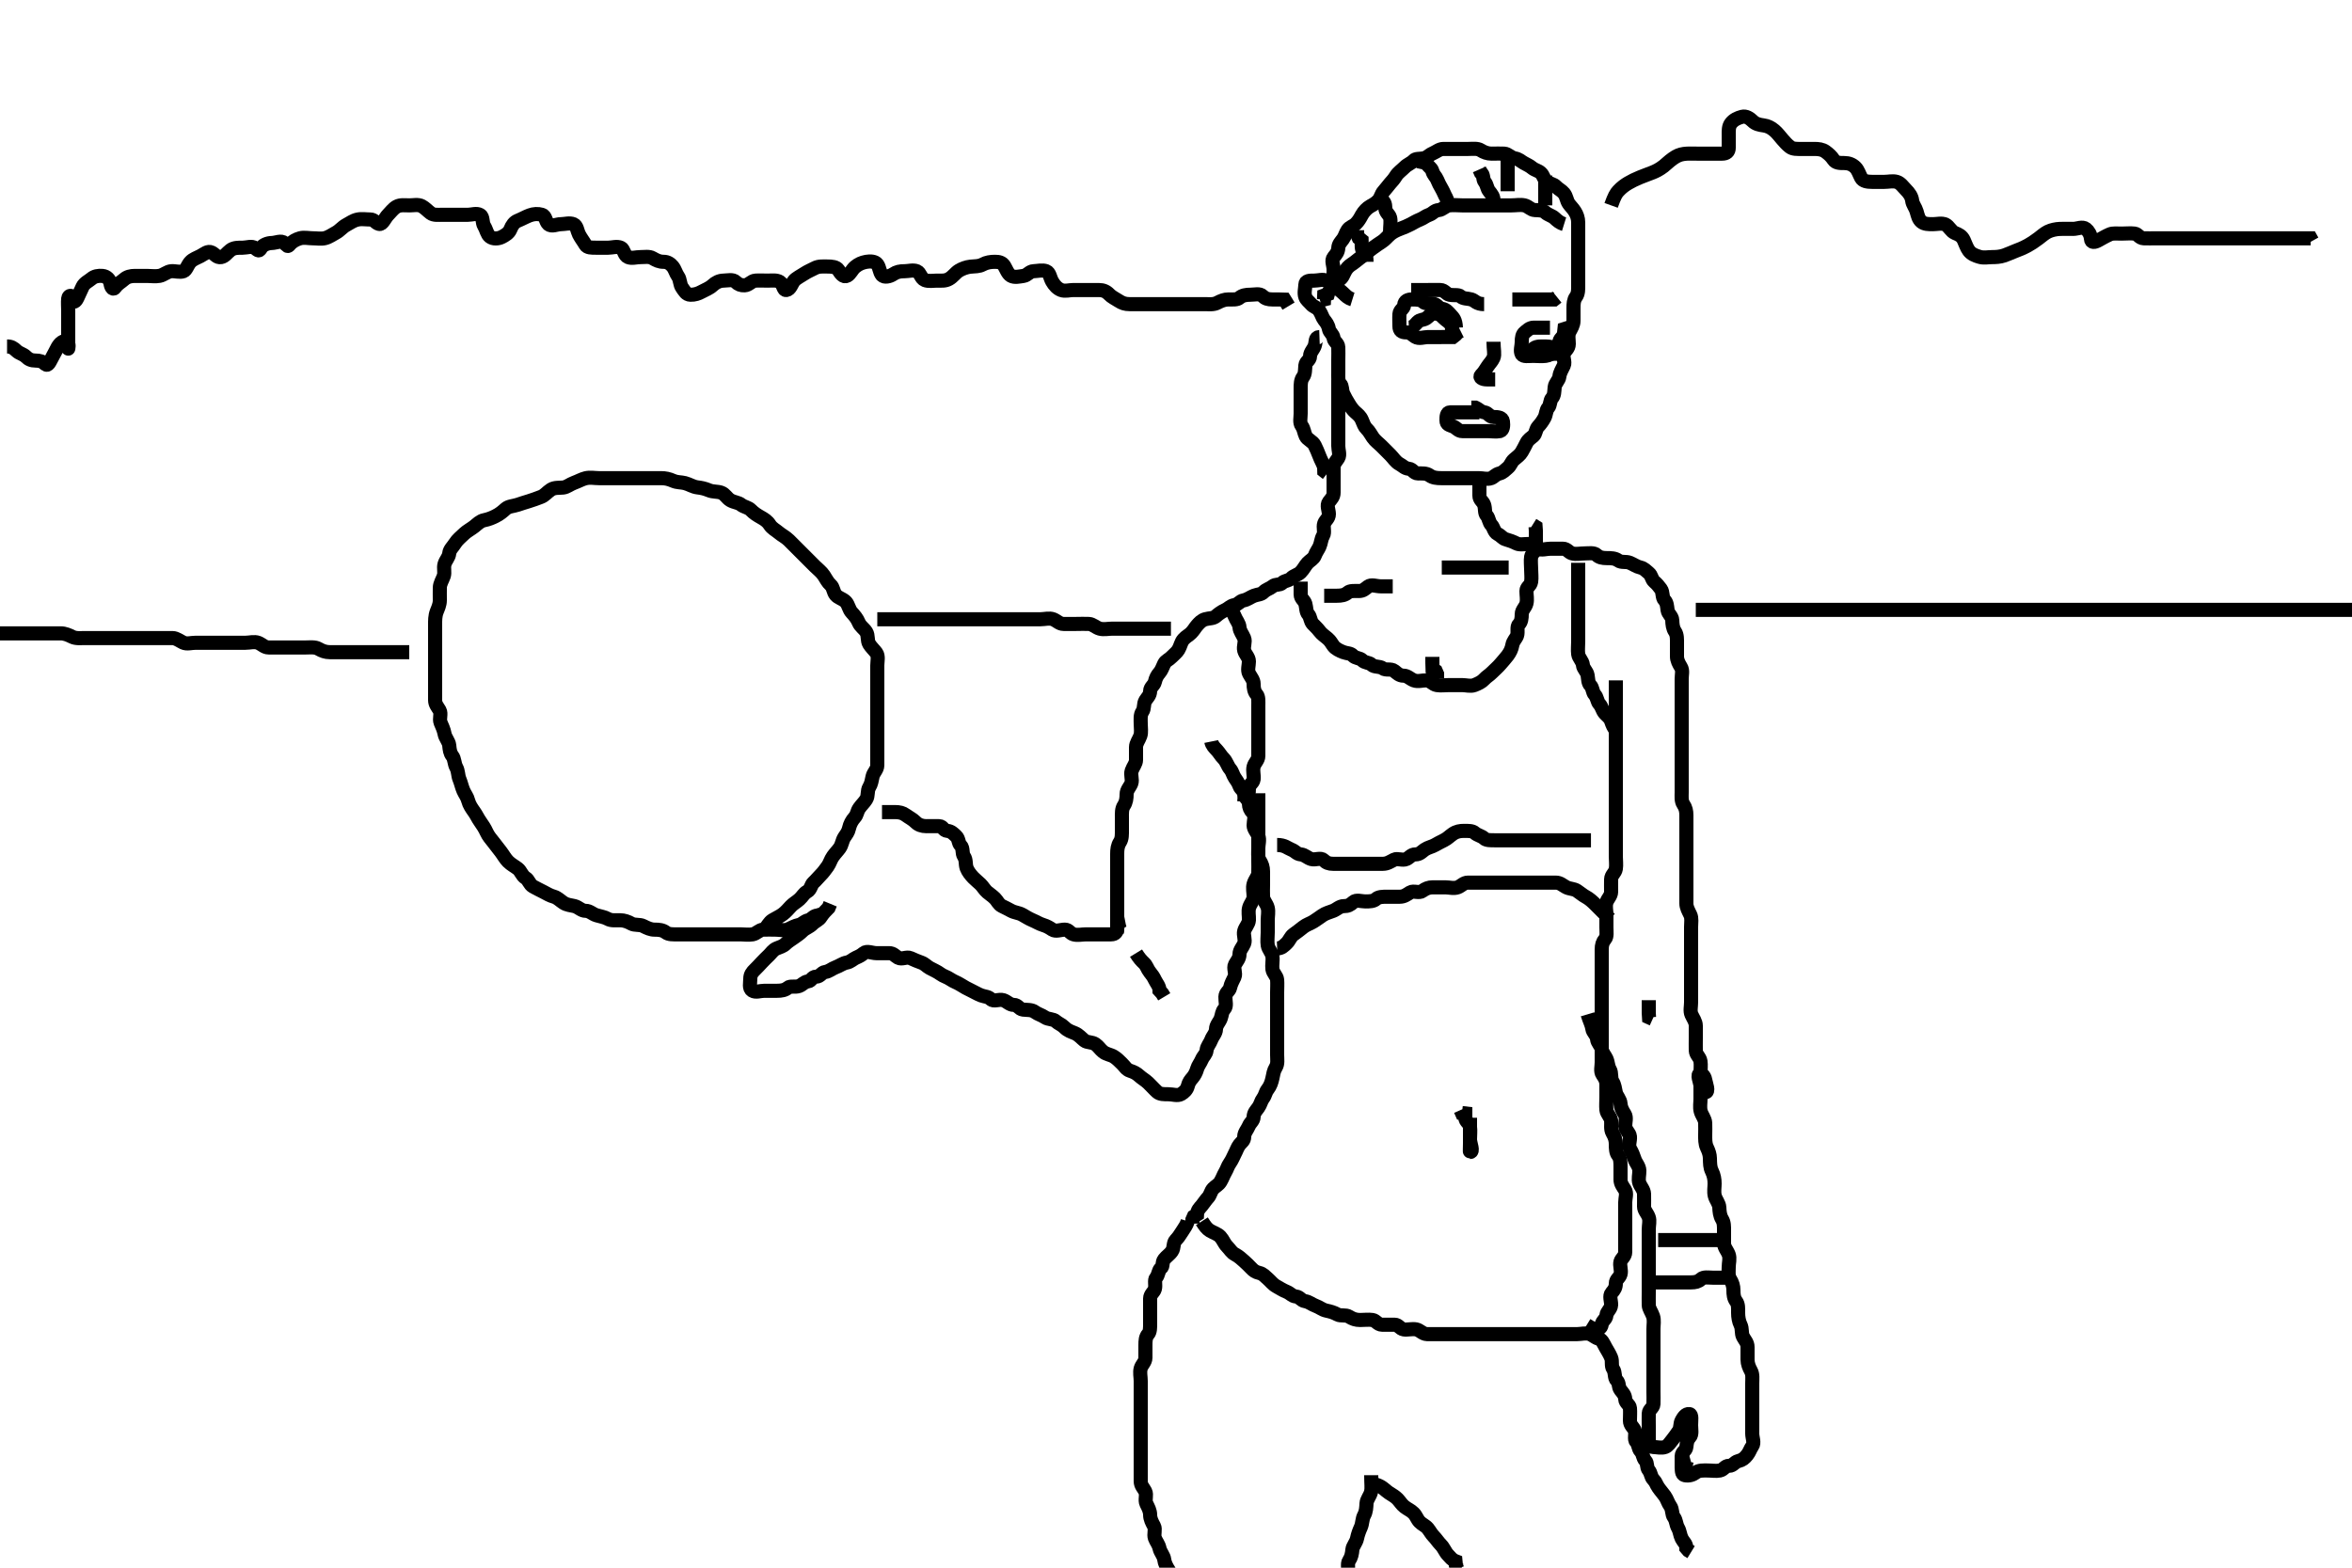 <svg width="500" height="333.333" xmlns="http://www.w3.org/2000/svg" xmlns:svg="http://www.w3.org/2000/svg" xmlns:xlink="http://www.w3.org/1999/xlink">
 <!-- Created with SVG-edit - http://svg-edit.googlecode.com/ -->
 <g display="inline" class="layer">
  <title>Layer 1</title>
  <path t="22060,22411,22443,22457,22489,22521,22529,22569,22586,22602,22647,22687,22735,22773,22826,22859,22881,22937,22991,23031,23069,23117,23139,23187,23204,23233,23249,23265,23297,23305,23337,23369,23375,23437,23531,23547,23586,23610,23625,23769,23792,23824,23860,23899,23939,23955,23979,24009,24026,24034,24063,24087,24095,24111,24127,24151,24165,24173,24205,24213,24245,24254,24277,24301,24307,24339,24369,24377,24401,24425,24433,24471,24495,24519,24527,24549,24581,24589,24613,24636,24653,24684,24700,24717,24741,24763,24787,24825,24855,24887,24911,24935,24951,24981,24997,25027,25067,25083,25099,25129,25145,25169,25201,25217,25249,25263,25303,25317,25333,25365,25374,25405,25419,25435,25451,25467,25489,25499,25522,25554,25562,25578,25601,25617,25633,25656,25673,25680,25696,25721,25735,25741,25749,25771,25787,25795,25811,25827,25843,25859,25867,25883,25892,25913,25929,25929,25953,25983,25992,26008,26031,26047,26061,26069,26093,26109,26117,26133,26149,26158,26181,26195,26219,26241,26265,26281,26297,26321,26329,26353,26375,26399,26423,26463,26463,26502,26526,26540,26572,26572,26596,26604,26637,26644,26662,26674,26682,26697,26713,26729,26744,26760,26783,26791,26807,26837,26845,26877,26899,26923,26931,26955,26979,27003,27025,27049,27073,27073,27097,27129,27159,27189,27221,27245,27261,27278,27309,27339,27369,27385,27409,27433,27449,27463,27488,27503,27520,27553,27561,27592,27639,27639,27667,27691,27715,27747,27755,27777,27785,27817,27823,27847,27863,27903,27903,27935,27965,27989,28005,28037,28077,28085,28115,28145,28169,28217,28241,28263,28295,28317,28349,28357,28373,28428,28476,28532,28587" d="M287.5,63.667C286.585,63.383 286.163,62.936 285.585,62.383C285.023,61.844 284.539,61.494 283.853,61.019C283.15,60.533 282.715,60.044 282,59.688C281.237,59.307 280.216,59.667 279.333,59.667C278.443,59.667 277.518,59.666 277.5,60.5C277.481,61.382 277.181,62.298 277.5,63.167C277.727,63.783 278.234,64.097 278.721,64.667C279.244,65.277 279.996,65.352 280.443,66.019C280.962,66.795 281.079,67.468 281.5,68.019C281.916,68.563 282.332,69.033 282.5,69.951C282.635,70.688 283.38,71.026 283.5,71.888C283.61,72.677 284.457,72.948 284.5,73.833C284.542,74.702 284.5,75.609 284.5,76.5C284.5,77.314 284.5,78.241 284.5,79.092C284.5,80.019 284.369,81.054 284.925,81.631C285.407,82.13 285.21,82.961 285.557,83.724C285.903,84.484 286.309,85.181 286.784,85.951C287.225,86.666 287.597,87.176 288.147,87.667C288.604,88.074 289.172,88.51 289.489,89.241C289.858,90.091 290.03,90.699 290.521,91.167C291.099,91.717 291.366,92.317 291.853,93.019C292.365,93.76 293.075,94.241 293.721,94.888C294.379,95.545 294.925,96.092 295.585,96.752C296.216,97.383 296.698,98.232 297.521,98.667C298.254,99.054 298.59,99.58 299.479,99.667C300.345,99.751 300.536,100.661 301.443,100.667C302.333,100.672 303.203,100.577 303.925,101.092C304.621,101.588 305.464,101.667 306.333,101.667C307.216,101.667 308.075,101.667 309,101.667C309.853,101.667 310.784,101.667 311.721,101.667C312.557,101.667 313.464,101.667 314.333,101.667C315.216,101.667 316.132,101.986 317,101.667C317.616,101.44 317.881,100.892 318.784,100.665C319.508,100.484 319.931,99.966 320.5,99.5C321.159,98.96 321.245,98.249 321.853,97.724C322.543,97.127 323.115,96.747 323.5,96.092C323.84,95.514 324.138,94.929 324.521,94.167C324.879,93.453 325.5,93.092 326,92.667C326.5,92.241 326.452,91.269 327,90.688C327.46,90.2 327.923,89.595 328.333,88.833C328.727,88.102 328.618,87.269 329.147,86.671C329.597,86.163 329.477,85.147 329.925,84.656C330.463,84.067 330.407,83.237 330.5,82.314C330.584,81.487 331.416,80.847 331.5,80.092C331.602,79.172 332.059,78.572 332.443,77.719C332.807,76.91 332.121,75.938 332.5,75.092C332.774,74.48 333.495,74.092 333.5,73.146C333.505,72.277 333.247,71.294 333.667,70.5C334.03,69.813 334.5,69.092 334.5,68.231C334.5,67.371 334.5,66.445 334.5,65.5C334.5,64.646 334.543,63.784 335,63.167C335.553,62.419 335.5,61.5 335.5,60.614C335.5,59.719 335.5,58.833 335.5,57.951C335.5,57.092 335.5,56.167 335.5,55.314C335.5,54.383 335.5,53.5 335.5,52.609C335.5,51.703 335.5,50.833 335.5,49.951C335.5,49.092 335.5,48.167 335.5,47.314C335.5,46.383 335.201,45.606 334.784,44.951C334.336,44.247 333.887,43.866 333.5,43.314C333.023,42.634 333.044,41.802 332.464,41.092C331.957,40.471 331.329,40.255 330.784,39.668C330.285,39.131 329.447,39.1 328.784,38.581C328.121,38.062 328.177,37.322 327.5,36.724C326.953,36.24 326.309,36.199 325.667,35.667C325.101,35.197 324.728,35.097 323.925,34.631C323.232,34.228 322.911,33.827 322,33.667C321.179,33.523 320.589,32.709 319.784,32.667C318.927,32.621 318,32.667 317.075,32.667C316.216,32.667 315.44,32.368 314.784,31.951C314.08,31.503 313.075,31.667 312.147,31.667C311.279,31.667 310.333,31.667 309.479,31.667C308.585,31.667 307.784,31.667 306.853,31.667C306,31.667 305.417,32.244 304.536,32.631C303.739,32.98 303.497,33.487 302.621,33.667C301.801,33.835 300.925,33.667 300.5,34.167C300.075,34.667 299.216,34.951 298.621,35.545C298,36.167 297.192,36.721 296.784,37.383C296.309,38.153 295.943,38.511 295.5,39.019C295.035,39.553 294.621,40.159 294.147,40.671C293.605,41.258 293.548,42.065 293,42.646C292.54,43.134 292.065,43.44 291.333,43.833C290.649,44.201 289.91,44.975 289.5,45.724C289.092,46.47 288.833,46.959 288.216,47.581C287.682,48.12 286.929,48.238 286.5,48.888C286.024,49.609 285.946,50.219 285.5,50.833C285.01,51.508 284.561,51.881 284.5,52.724C284.436,53.607 284.048,54.041 283.521,54.688C282.956,55.381 283.5,56.383 283.5,57.314L283.5,58.167L283.5,59.092" id="svg_4" stroke-width="3" stroke="#000" fill="none"/>
  <path t="30152,30590,30630,30654,30722,30762,30770,30810,30840,30880,30894,30904,30934,30966,30988,31012,31068,31092,31124,31163" d="M315.5,64.667C313.853,64.667 313.554,63.889 312.784,63.668C311.959,63.431 311.086,63.567 310.504,63.019C310.057,62.597 309.055,62.857 308.147,62.667C307.454,62.522 307.075,61.685 306.216,61.667C305.279,61.647 304.415,61.667 303.511,61.667C302.621,61.667 301.784,61.667 300.925,61.667L300,61.667" id="svg_5" stroke-width="3" stroke="#000" fill="none"/>
  <path t="31976,32328,32344,32360,32384,32400,32416,32430,32446,32462,32492,32516" d="M321.5,63.667C322.379,63.667 323.216,63.667 324.075,63.667C325,63.667 325.925,63.667 326.784,63.667C327.721,63.667 328.585,63.667 329.499,63.667L330.379,63.667L331,63.167" id="svg_6" stroke-width="3" stroke="#000" fill="none"/>
  <path t="34079,34410,34420,34434,34443,34458,34466,34482,34498,34522,34536,34544,34568,34592,34606,34630,34638,34654,34670,34686,34700,34716,34732,34748,34764,34772,34780,34788,34813,34830,34850,34868,34874,34888,34905,34922,34929,34953,34970,34978,34999,35007,35022,35046,35054,35070,35086,35102,35118,35126,35156,35156,35178,35195,35202,35226,35258,35266,35288,35304,35320,35336,35352,35368,35390,35398,35414,35422,35452,35468,35492,35500,35532,35556,35580,35596" d="M332.5,47.667C331.584,47.383 331.036,46.882 330.499,46.383C329.912,45.837 329.102,45.714 328.521,45.167C328.033,44.707 327.215,44.699 326.279,44.667C325.441,44.638 324.91,43.847 324.075,43.667C323.168,43.471 322.279,43.667 321.333,43.667C320.5,43.667 319.585,43.667 318.784,43.667C317.853,43.667 317,43.667 316.075,43.667C315.147,43.667 314.279,43.667 313.333,43.667C312.5,43.667 311.584,43.667 310.784,43.667C309.853,43.667 308.992,43.542 308.075,43.667C307.256,43.778 306.629,44.606 305.853,44.667C304.928,44.739 304.606,45.398 303.853,45.662C303.048,45.944 302.612,46.383 301.925,46.656C301.065,46.998 300.525,47.35 299.925,47.667C299.17,48.066 298.469,48.349 297.621,48.667C296.875,48.947 296.104,49.315 295.5,49.833C294.893,50.355 294.44,50.966 293.784,51.383C293.08,51.83 292.579,52.198 291.925,52.656C291.222,53.149 290.57,53.757 289.925,54.241C289.215,54.776 288.589,55.237 288.075,55.667C287.557,56.099 287.006,56.335 286.5,56.888C285.963,57.476 285.806,58.032 285.415,58.752C284.989,59.536 283.933,59.862 283.5,60.677C283.106,61.419 282.504,61.724 282.279,62.545L281.5,62.833L281.464,63.667L280.621,63.888" id="svg_7" stroke-width="3" stroke="#000" fill="none"/>
  <path t="36464,36825,36865,36901,36909,36934,36940,36949,36972,36996" d="M290.5,55.667C290.5,54.788 290.402,54.084 289.925,53.631C289.345,53.078 289.5,52.056 289.464,51.103L288.853,50.614L288.5,49.788L288.5,48.951" id="svg_8" stroke-width="3" stroke="#000" fill="none"/>
  <path t="37920,38250,38274,38298,38312,38320,38342,38374,38390,38430,38484" d="M295.5,49.667C295.5,48.019 295.73,47.06 295.5,46.241C295.317,45.588 294.51,45.167 294.5,44.241C294.49,43.383 294.279,42.667 293.5,42.5L293.479,41.667" id="svg_9" stroke-width="3" stroke="#000" fill="none"/>
  <path t="39118,39479,39503,39535,39543,39568,39619,39636,39666,39714,39728,39759,39784,39792,39824,39846,39875,39892" d="M307.5,44.667C307.5,43.788 307.897,42.835 307.464,42.092C307.061,41.4 306.93,40.895 306.464,40.092C306.062,39.399 305.826,38.954 305.5,38.167C305.229,37.513 304.756,37.278 304.499,36.383C304.278,35.612 303.5,35.383 303.279,34.667L302.5,34.5L302.415,33.668" id="svg_10" stroke-width="3" stroke="#000" fill="none"/>
  <path t="40652,41035,41068,41105,41129,41153,41177,41209,41278,41304,41334" d="M317.5,42.667C317.5,41.788 317.131,41.352 316.585,40.665C316.065,40.01 316.174,39.369 315.621,38.667C315.172,38.096 315.464,37.092 314.784,36.668L314.5,36.019" id="svg_11" stroke-width="3" stroke="#000" fill="none"/>
  <path t="42387,42742,42757,42773,42806,42838,42875,42913,42953" d="M320.5,40.667C320.5,39.646 320.5,38.752 320.5,37.951C320.5,37.019 320.5,36.167 320.5,35.241L320.5,34.314L320.5,33.445" id="svg_12" stroke-width="3" stroke="#000" fill="none"/>
  <path t="44802,45156,45187,45224,45263,45295,45357,45397" d="M328.5,43.667C328.5,42.646 328.5,41.752 328.5,40.951C328.5,40.019 328.5,39.167 328.5,38.241L328.5,37.314" id="svg_13" stroke-width="3" stroke="#000" fill="none"/>
  <path t="46937,47293,47315,47347,47355,47387,47409,47417,47449,47519,47559,47709,47755,47852,47904" d="M317.5,72.667C317.5,74.314 317.82,75.308 317.489,76.092C317.179,76.827 316.664,77.247 316.216,77.951C315.737,78.703 315.402,79.249 314.925,79.703C314.345,80.255 315.147,80.667 316.075,80.667L316.925,80.667L317.853,80.667" id="svg_14" stroke-width="3" stroke="#000" fill="none"/>
  <path t="49384,49845,49923,50017,50095,50183,50245,50409,50441,50473,50551,50615,50676,50686,50737,50793,50855,50917,50965,51005,51067,51099,51153,51193,51279,51365,51461,51578,51609,51653,51701,51749,51765,51803,51859,51898,51923,52117" d="M314.5,87.667C312.853,87.667 311.925,87.667 311.075,87.667C310.147,87.667 309.279,87.655 308.333,87.667C307.5,87.677 307.5,88.581 307.5,89.383C307.5,90.314 308.141,90.347 308.925,90.677C309.66,90.987 310,91.667 310.853,91.667C311.784,91.667 312.667,91.667 313.557,91.667C314.443,91.667 315.333,91.667 316.147,91.667C317.075,91.667 318.018,91.842 318.853,91.667C319.544,91.522 319.617,90.492 319.5,89.609C319.388,88.766 318.415,88.667 317.511,88.667C316.621,88.667 316.449,87.811 315.557,87.667C314.678,87.525 314.443,87.019 313.621,86.667L312.784,86.667" id="svg_15" stroke-width="3" stroke="#000" fill="none"/>
  <path t="54126,54545,54577,54609,54625,54663,54703,54773,54805,54851,54900,54977,54993,55050,55125,55199,55260,55276,55362,55385,55409,55439,55495,55551,55597,55651,55675,55723,55767,55791,55807,55855,55886,55917,55949,55997,56043,56099,56155,56194,56208,56285,56465" d="M309.5,69.667C309.443,68.019 308.909,67.521 308.443,67.019C307.834,66.365 307.45,65.811 306.585,65.667C305.795,65.535 305.574,64.85 304.925,64.667C304.035,64.415 303.045,64.688 302.521,64.167C302.046,63.694 301.147,63.667 300.216,63.667C299.333,63.667 298.577,63.95 298.5,64.888C298.436,65.666 297.561,65.882 297.5,66.752C297.435,67.675 297.5,68.545 297.5,69.383C297.5,70.314 298,70.667 298.925,70.667C299.853,70.667 300.225,71.206 300.853,71.609C301.638,72.114 302.721,71.667 303.557,71.667C304.464,71.667 305.333,71.667 306.216,71.667C307.075,71.667 308,71.667 308.853,71.662L309.479,71.167L309.925,70.667L310.5,70.383" id="svg_16" stroke-width="3" stroke="#000" fill="none"/>
  <path t="58069,58503,58559,58607,58685,58693,58781,58867,58921,58945,58975,59045,59101,59147,59195,59249,59297,59359,59381,59405,59421,59430,59446,59477,59491,59507,59531,59555,59579,59603" d="M329.5,69.667C327.853,69.667 326.925,69.665 326.075,69.667C325.147,69.669 324.636,70.278 324.147,70.667C323.594,71.106 323.5,71.833 323.5,72.724C323.5,73.609 323.102,74.604 323.5,75.314C323.829,75.902 325,75.667 325.925,75.667C326.784,75.667 327.729,75.784 328.585,75.667C329.401,75.555 329.938,75.202 330.499,74.581C331.105,73.911 331.329,73.499 331.5,72.646C331.663,71.833 332.5,71.631 332.5,70.724L332.585,69.951L333.479,69.667" id="svg_17" stroke-width="3" stroke="#000" fill="none"/>
  <path t="61231,61624,61648,61727,61735,61767,61803,61827,61883,61961,62007,62039,62055,62109,62149,62165,62237,62261,62283,62305" d="M299.5,69.667C300.489,69.631 300.734,69.121 301.333,68.5C301.912,67.9 302.545,68.105 303.216,67.667C303.808,67.28 304.075,66.667 305,66.667C305.925,66.667 306.369,67.054 306.925,67.631C307.407,68.13 307.997,68.352 308.443,69.019C308.961,69.795 308.5,70.833 308.5,71.703L308.5,72.609" id="svg_18" stroke-width="3" stroke="#000" fill="none"/>
  <path t="63679,64070,64111,64149,64202,64472,64487,64517,64549,64597" d="M325.5,74.667C326.147,73.667 327.075,73.667 327.925,73.667C328.853,73.667 329.721,73.667 330.443,74.019L330.5,74.951L330.5,75.833L330.5,76.724" id="svg_19" stroke-width="3" stroke="#000" fill="none"/>
  <path t="67572,67899,67915,67934,67956,67969,67977,67985,67993,68001,68017,68033,68051,68066,68082,68095,68103,68119,68127,68143,68157,68166,68182,68205,68221,68244,68260,68274,68290,68307,68315,68331,68344,68360,68376,68392,68400,68416,68440,68462,68478,68494,68518,68534,68542,68566,68590,68596,68628,68636,68682,68706,68715,68738,68754,68768,68800,68808,68824,68833,68851,68863,68880,68895,68904,68918,68935,68940,68964,68982,68997,69014,69021,69037,69052,69069,69077,69106,69122,69130,69144,69168,69184,69208,69232,69254,69270,69294,69310,69326,69342,69358,69367,69390,69406,69413,69428,69436,69451,69467,69474,69482,69506,69530,69538,69562,69576,69585,69608,69632,69639,69654,69678,69694,69702,69719,69732,69748,69756,69772,69780,69788,69804,69812,69820,69836,69844,69852,69871,69878,69892,69899,69907,69914,69932,69939,69945,69960,69969,69977,69994,70001,70008,70025,70030,70039,70048,70056,70062,70078,70086,70094,70110,70126,70140,70156,70172,70180,70196,70212,70219,70242,70266,70282,70306,70322,70338,70362,70392,70518" d="M284.5,80.667C284.5,82.314 284.5,83.241 284.5,84.092C284.5,85.019 284.5,85.888 284.5,86.766C284.5,87.692 284.5,88.468 284.5,89.381C284.5,90.314 284.5,91.241 284.5,92.092C284.5,93.019 284.5,93.888 284.5,94.833C284.5,95.692 284.913,96.698 284.5,97.383C284.122,98.009 283.5,98.545 283.5,99.383C283.5,100.241 283.5,101.167 283.5,102.092C283.5,102.951 283.5,103.888 283.5,104.752C283.5,105.641 283.028,106.043 282.504,106.724C281.961,107.429 282.5,108.5 282.5,109.314C282.5,110.241 281.769,110.56 281.504,111.314C281.222,112.119 281.695,113.174 281.279,113.888C280.81,114.691 280.879,115.395 280.5,116.241C280.226,116.853 279.792,117.366 279.5,118.167C279.272,118.791 278.468,119.196 278,119.688C277.449,120.266 277.147,121.019 276.479,121.688C275.925,122.241 274.971,122.423 274.5,122.951C274.001,123.51 273.163,123.397 272.585,123.951C272.023,124.49 271.215,124.122 270.521,124.688C269.874,125.214 269.238,125.273 268.621,125.888C268.052,126.456 267.443,126.35 266.584,126.668C265.864,126.934 265.202,127.507 264.333,127.667C263.546,127.811 263.267,128.525 262.416,128.667C261.55,128.811 261.205,129.377 260.443,129.724C259.683,130.069 259.003,130.57 258.496,131.019C257.897,131.549 257.111,131.411 256.216,131.668C255.446,131.889 254.971,132.423 254.5,132.951C254.001,133.51 253.833,133.959 253.216,134.581C252.682,135.12 252.167,135.294 251.585,135.951C251.042,136.564 250.977,137.377 250.5,138.167C250.156,138.736 249.538,139.182 249.075,139.677C248.53,140.26 247.778,140.5 247.5,141.103C247.1,141.968 246.908,142.547 246.5,143.019C246.015,143.58 245.708,144.115 245.5,145.019C245.342,145.709 244.518,146.091 244.5,146.951C244.48,147.888 243.878,148.324 243.5,148.951C243.044,149.706 243.345,150.603 242.853,151.314C242.366,152.016 242.5,153.019 242.5,153.888C242.5,154.751 242.682,155.708 242.415,156.468C242.114,157.323 241.5,158.024 241.5,158.865C241.5,159.751 241.5,160.667 241.5,161.583C241.5,162.383 240.878,163.008 240.585,163.865C240.271,164.785 240.816,165.724 240.499,166.583C240.232,167.303 239.5,167.952 239.5,168.865C239.5,169.719 239.401,170.573 238.925,171.277C238.438,171.999 238.5,172.952 238.5,173.867C238.5,174.766 238.5,175.641 238.5,176.468C238.5,177.381 238.549,178.326 238.075,179.056C237.583,179.811 237.5,180.667 237.5,181.545C237.5,182.383 237.5,183.241 237.5,184.167C237.5,185.092 237.5,185.951 237.5,186.888C237.5,187.751 237.5,188.667 237.5,189.545C237.5,190.383 237.5,191.241 237.5,192.167C237.5,193.092 237.5,193.951 237.5,194.888C237.5,195.752 237.5,196.667 237.5,197.545L237.415,198.383" id="svg_20" stroke-width="3" stroke="#000" fill="none"/>
  <path t="71572,71899,71914,71930,71954,71976,71984,72008,72032,72040,72057,72080,72096,72120,72174,72180,72212,72228,72244,72276,72316,72323,72338,72362,72384,72408,72416,72432,72448,72472,72496,72510,72526,72534,72566,72582,72591,72614,72646,72677,72707,72731,72748,72763,72795,72811,72833,72858,72872,72902,72918,72934,72950,72974,72998,73004,73020,73044,73052,73084,73100,73109,73126,73141,73164,73186,73194,73209,73225,73232,73248,73256,73272,73280,73296,73304,73312,73328,73336,73344,73359,73366,73375,73382,73390,73398,73398,73406,73412,73420,73428,73436,73445,73452,73462,73468,73478,73484,73495,73509,73516,73530,73538,73546,73554,73570,73578,73594,73611,73627,73632,73649,73657,73665,73684,73689,73699,73712,73718,73728,73734,73743,73761,73775,73791,73807,73815,73830,73846,73854,73862,73878,73886,73895,73908,73916,73932,73938,73946,73954,73962,73978,73994,74002,74011,74018,74034,74050,74066,74072,74080,74088,74104,74112,74128,74142,74158,74174,74190,74198,74214,74222,74238,74254,74284,74308,74332,74348,74356,74364,74372,74388,74404,74420,74427,74442,74458,74472,74480,74488,74504,74504,74512,74529,74536,74552,74561,74568,74592,74734,74756,74788,74827,74874,75222,75230,75238,75254,75264,75268,75276,75284,75296,75301,75318,75330,75335,75351,75363,75363,75368,75368,75384,75397,75402,75403,75403,75418,75418,75432,75449,75463,75480,75480,75496,75502,75518,75523,75534,75549,75567,75580,75586,75586,75601,75607,75607,75607,75622,75631,75638,75656,75665,75686,75709,75726,75740,75748,75765,75780,75788,75802,75810,75819,75834,75850,75858,75874,75874,75882,75890,75914,75921,75947,75954,75970,75970,75976,75986,76000,76000,76006,76022,76032,76049,76062,76078,76094,76110,76124,76140,76164,76234,76258,76274,76290,76306,76336,76368,76376,76392,76408,76424,76446,76470,76494,76502,76518,76549,76557,76582,76590,76612,76643,76660,76684,76691,76700,76722,76744,76972,77012,77036,77058,77106,77130" d="M314.5,102.667C314.5,103.667 314.5,104.581 314.5,105.383C314.5,106.314 315.231,106.56 315.496,107.314C315.802,108.189 315.537,109.067 316.075,109.656C316.523,110.147 316.514,111.089 317.075,111.656C317.503,112.089 317.627,113.168 318.379,113.545C319.135,113.924 319.426,114.483 320.075,114.667C320.893,114.898 321.629,115.164 322.379,115.545C323.072,115.898 324.075,115.664 325,115.667C325.853,115.669 326.314,116.393 326.925,116.667C327.772,117.046 328.721,116.667 329.667,116.667C330.521,116.667 331.416,116.667 332.216,116.667C333.147,116.667 333.446,117.444 334.216,117.665C335.041,117.902 336,117.667 336.925,117.667C337.784,117.667 338.866,117.46 339.443,118.019C339.968,118.529 340.667,118.667 341.536,118.667C342.443,118.667 343.324,118.679 344,119.167C344.712,119.68 345.624,119.321 346.479,119.667C347.247,119.977 347.875,120.471 348.721,120.667C349.504,120.848 349.931,121.367 350.5,121.833C351.159,122.374 351.065,123.145 351.667,123.667C352.294,124.211 352.569,124.573 353.075,125.241C353.574,125.901 353.294,127.033 353.853,127.609C354.362,128.135 354.384,128.841 354.5,129.719C354.612,130.567 355.471,131.018 355.5,131.888C355.528,132.75 355.609,133.597 356.075,134.277C356.566,134.996 356.5,136.024 356.5,136.865C356.5,137.751 356.497,138.667 356.5,139.584C356.502,140.372 356.889,141.128 357.333,141.833C357.786,142.552 357.5,143.467 357.5,144.367C357.5,145.267 357.5,146.167 357.5,147.067C357.5,147.967 357.5,148.867 357.5,149.766C357.5,150.688 357.5,151.517 357.5,152.497C357.5,153.277 357.5,154.231 357.5,155.103C357.5,156.056 357.5,156.952 357.5,157.766C357.5,158.692 357.5,159.468 357.5,160.5C357.5,161.314 357.5,162.241 357.5,163.092C357.5,164.024 357.5,164.865 357.5,165.833C357.5,166.667 357.5,167.614 357.5,168.5C357.5,169.277 357.369,170.304 357.853,171.019C358.357,171.766 358.5,172.468 358.5,173.367C358.5,174.309 358.5,175.167 358.5,176.092C358.5,176.951 358.5,177.888 358.5,178.751C358.5,179.641 358.5,180.545 358.5,181.371C358.5,182.309 358.5,183.188 358.5,184.067C358.5,184.962 358.5,185.888 358.5,186.751C358.5,187.667 358.5,188.545 358.5,189.371C358.5,190.267 358.499,191.146 358.5,192.092C358.501,192.952 358.919,193.639 359.333,194.5C359.694,195.249 359.5,196.167 359.5,197.092C359.5,197.952 359.5,198.867 359.5,199.766C359.5,200.667 359.5,201.545 359.5,202.383C359.5,203.314 359.5,204.167 359.5,205.092C359.5,206.019 359.5,206.888 359.5,207.751C359.5,208.667 359.5,209.545 359.5,210.383C359.5,211.314 359.5,212.167 359.5,213.092C359.5,214.019 359.234,214.958 359.585,215.751C359.925,216.516 360.495,217.231 360.5,218.092C360.506,219.019 360.5,219.888 360.5,220.751C360.5,221.667 360.476,222.582 360.5,223.371C360.529,224.311 361.356,224.718 361.5,225.667C361.62,226.458 361.5,227.381 361.5,228.277C361.5,229.146 361.504,230.019 362,230.667C362.496,231.314 362.425,232.241 362.5,232.241C363.427,232.241 362.642,230.434 362.5,229.581C362.356,228.717 361.712,228.288 361.5,228.288C360.557,228.288 361.5,230.103 361.5,230.967C361.5,231.867 361.5,232.766 361.5,233.692C361.5,234.468 361.316,235.393 361.536,236.267C361.753,237.129 362.457,237.864 362.5,238.767C362.543,239.666 362.5,240.424 362.5,241.319C362.5,242.183 362.469,243.168 362.853,243.971C363.278,244.862 363.477,245.502 363.499,246.268C363.532,247.456 363.523,248.209 363.925,249.031C364.351,249.901 364.5,250.767 364.5,251.667C364.5,252.467 364.316,253.393 364.536,254.267C364.753,255.129 365.457,255.862 365.5,256.719C365.545,257.613 365.611,258.452 366.075,259.231C366.525,259.986 366.5,260.688 366.5,261.781C366.5,262.667 366.482,263.467 366.5,264.381C366.518,265.278 367.193,265.903 367.499,266.751C367.809,267.612 367.5,268.545 367.5,269.383C367.5,270.241 367.338,271.246 367.784,271.951C368.284,272.74 368.5,273.5 368.5,274.314C368.5,275.241 368.575,276.038 369.075,276.692C369.567,277.336 369.5,278.241 369.5,279.188C369.5,280.056 369.667,281 370,281.667C370.444,282.556 370.139,283.468 370.536,284.231C370.931,284.99 371.499,285.468 371.5,286.424C371.501,287.315 371.5,288.097 371.5,289.103C371.5,289.962 371.842,290.804 372.216,291.468C372.652,292.24 372.5,293.188 372.5,294.146C372.5,295.019 372.5,295.951 372.5,296.833C372.5,297.703 372.5,298.614 372.5,299.5C372.5,300.314 372.5,301.241 372.5,302.167C372.5,303.019 372.5,303.951 372.5,304.833C372.5,305.703 373.015,306.773 372.5,307.5C372.061,308.119 371.92,308.755 371.415,309.383C370.848,310.086 370.43,310.437 369.536,310.667C368.679,310.887 368.464,311.661 367.585,311.667C366.667,311.672 366.497,312.487 365.621,312.667C364.801,312.835 363.853,312.667 363,312.667C362.075,312.667 361.169,312.6 360.525,313.092C359.871,313.592 359.055,313.857 358.147,313.667C357.456,313.522 357.5,312.5 357.536,311.667L358.379,311.445L358.557,310.667L359.379,310.445" id="svg_21" stroke-width="3" stroke="#000" fill="none"/>
  <path t="87177,87523,87547,87563,87581,87587,87609,87617,87625,87648,87663,87671,87689,87703,87721,87721,87736,87751,87765,87774,87781,87788,87805,87813,87820,87829,87837,87853,87860,87867,87876,87882,87899,87908,87915,87925,87930,87939,87955,87960,87969,87977,87992,88000,88016,88025,88032,88041,88048,88057,88072,88080,88089,88104,88118,88126,88127,88142,88150,88164,88180,88197,88212,88221,88228,88237,88244,88252,88260,88276,88277,88291,88299,88307,88307,88322,88331,88339,88347,88354,88362,88368,88378,88384,88394,88400,88417,88432,88441,88456,88464,88470,88486,88494,88503,88519,88543,88561,88583,88601,88607,88625,88639,88645,88671,88700,88730,88755,88770,88794,88848,88872,88911,88950,88990,89020,89029,89044,89061,89068,89092,89100,89141,89155,89170,89224,89249,89431,89457,89487,89534,89564,89581,89603,89637,89657,89688,89704,89726,89774,89822,89884" d="M337.5,215.667C337.925,217.092 338.383,217.841 338.5,218.724C338.612,219.567 339.429,220.02 339.5,220.888C339.571,221.752 340.318,222.258 340.5,223.092C340.698,223.998 341.226,224.48 341.5,225.092C341.879,225.938 341.808,226.721 342.216,227.383C342.691,228.153 342.337,229.247 342.784,229.951C343.263,230.704 343.287,231.396 343.5,232.309C343.681,233.085 344.439,233.76 344.5,234.667C344.554,235.466 344.871,236.096 345.379,236.888C345.857,237.635 345.471,238.614 345.5,239.468C345.529,240.311 346.416,240.821 346.5,241.667C346.59,242.578 346.089,243.494 346.557,244.309C346.952,244.997 347.242,245.708 347.5,246.5C347.763,247.308 348.471,247.961 348.5,248.888C348.527,249.75 348.215,250.714 348.5,251.545C348.764,252.315 349.471,252.965 349.5,253.865C349.528,254.75 349.5,255.667 349.5,256.545C349.5,257.383 350.196,257.946 350.5,258.833C350.77,259.622 350.5,260.467 350.5,261.5C350.5,262.314 350.5,263.241 350.5,264.092C350.5,265.019 350.5,265.952 350.5,266.767C350.5,267.692 350.5,268.468 350.5,269.367C350.5,270.267 350.5,271.231 350.5,272.109C350.5,272.961 350.5,273.952 350.5,274.767C350.5,275.667 350.476,276.467 350.5,277.5C350.518,278.278 351.119,278.977 351.415,279.865C351.704,280.734 351.5,281.667 351.5,282.557C351.5,283.371 351.5,284.267 351.5,285.167C351.5,286.056 351.5,287.019 351.5,287.888C351.5,288.751 351.5,289.667 351.5,290.545C351.5,291.383 351.5,292.277 351.5,293.167C351.5,294.056 351.5,295.019 351.5,295.888C351.5,296.752 351.544,297.678 351.5,298.545C351.457,299.386 350.529,299.67 350.5,300.545C350.473,301.382 350.5,302.241 350.5,303.167C350.5,304.019 350.5,304.951 350.5,305.888C350.5,306.724 350.51,307.649 351.379,307.667C352.216,307.684 353.198,307.957 354,307.667C354.625,307.44 355.075,306.677 355.5,306.167C355.925,305.656 356.36,305.017 356.853,304.314C357.349,303.606 357.103,302.73 357.5,302.019C357.829,301.431 358.357,300.558 359.147,300.671C359.749,300.757 359.5,302.092 359.5,303.019C359.5,303.888 359.77,305.004 359.216,305.581C358.677,306.143 358.588,306.756 358.5,307.656C358.416,308.512 357.511,308.703 357.5,309.61L357.5,310.5L357.5,311.314L357.5,312.241" id="svg_23" stroke-width="3" stroke="#000" fill="none"/>
  <path t="95837,96174,96182,96198,96214,96230,96236,96268,96276,96284,96291,96306,96314,96330,96346,96354,96370,96386,96394,96418,96426,96448,96456,96472,96488,96504,96520,96536,96551,96568,96582,96600,96612,96620,96645,96660,96685,96693,96700,96711,96724,96740,96756,96772,96778,96794,96800,96810,96824,96840,96848,96856,96872,96880,96896,96904,96920,96936,96944,96944,96952,96968,96982,96998,97014,97022,97028,97044,97060,97077,97093,97108,97124,97140,97154,97170,97194,97210,97234,97258,97274,97290,97304,97320,97328,97344,97358,97374,97382,97390,97406,97422,97430,97446,97462,97470,97484,97492,97509,97525,97532,97548,97562,97573,97587,97595,97618,97643,97659,97674,97696,97704,97720,97736,97752,97768,97776,97799,97816,97824,97848,97854,97870,97892,97899,97924,97940,97948,97980,97988,98026,98033,98065,98106,98112,98152,98160,98176,98208" d="M257.5,157.667C257.667,158.5 258.146,158.917 258.721,159.545C259.283,160.157 259.511,160.677 260.075,161.241C260.784,161.952 260.943,162.858 261.5,163.5C261.998,164.073 262.062,164.713 262.5,165.383C262.887,165.974 263.208,166.328 263.5,167.146C263.726,167.779 264.414,168.028 264.5,168.865C264.584,169.68 265.457,169.948 265.5,170.888C265.538,171.718 265.75,172.219 266.333,172.833C266.943,173.475 266.5,174.583 266.5,175.5C266.5,176.314 267.192,176.927 267.5,177.724C267.831,178.58 267.5,179.545 267.5,180.383C267.5,181.241 267.337,182.247 267.784,182.951C268.263,183.704 268.5,184.371 268.5,185.309C268.5,186.167 268.5,187.092 268.5,188.019C268.5,188.888 268.451,189.752 268.5,190.667C268.543,191.471 269.281,192.151 269.5,193.019C269.713,193.862 269.5,194.766 269.5,195.692C269.5,196.583 269.5,197.383 269.5,198.277C269.5,199.231 269.354,200.104 269.504,201.024C269.648,201.9 270.355,202.435 270.499,203.381C270.628,204.232 270.375,205.175 270.5,206.092C270.612,206.911 271.439,207.538 271.5,208.314C271.573,209.238 271.5,210.092 271.5,211.019C271.5,211.951 271.5,212.833 271.5,213.703C271.5,214.614 271.5,215.5 271.5,216.314C271.5,217.241 271.5,218.092 271.5,219.019C271.5,219.951 271.5,220.833 271.5,221.703C271.5,222.614 271.5,223.5 271.5,224.314C271.5,225.241 271.69,226.181 271.216,226.951C270.748,227.711 270.681,228.402 270.5,229.241C270.32,230.076 270.059,230.886 269.496,231.609C268.968,232.287 269.028,232.843 268.5,233.545C268.052,234.141 268.012,234.777 267.5,235.5C267.061,236.119 266.532,236.583 266.5,237.5C266.471,238.316 265.776,238.701 265.5,239.383C265.19,240.149 264.501,240.833 264.5,241.688C264.499,242.581 263.949,242.801 263.5,243.383C263.053,243.962 262.882,244.595 262.5,245.314C262.175,245.927 261.972,246.546 261.443,247.314C260.959,248.016 260.897,248.499 260.464,249.241C260.061,249.934 259.93,250.439 259.464,251.241C259.062,251.934 258.407,252.203 257.925,252.703C257.369,253.28 257.336,254.085 256.784,254.665C256.33,255.143 255.953,255.77 255.5,256.314C255.056,256.847 254.505,257.314 254.464,258.241L253.784,258.665L253.5,259.314L253.5,260.167" id="svg_24" stroke-width="3" stroke="#000" fill="none"/>
  <path t="103417,103728,103736,103744,103752,103760,103768,103784,103792,103808,103816,103822,103830,103838,103856,103863,103871,103878,103894,103902,103910,103918,103934,103950,103964,103982,103989,103996,104012,104028,104036,104058,104075,104091,104106,104122,104130,104146,104162,104168,104184,104200,104209,104216,104232,104240,104256,104264,104280,104296,104310,104326,104343,104350,104366,104372,104388,104396,104404,104420,104444,104460,104477,104493,104498,104522,104554,104570,104586,104610,104627,104643,104666,104688,104702,104726,104734,104750,104774,104782,104798,104824,104839,104856,104868,104877,104884,104901,104909,104925,104940,104946,104962,104970,104978,104986,105001,105009,105014,105030,105035,105048,105060,105066,105083,105096,105112,105120,105128,105136,105152,105161,105168,105178,105184,105200,105210,105216,105231,105244,105249,105267,105273,105284,105292,105300,105308,105332,105340,105356,105372,105380,105396,105412,105434,105450,105474,105482,105498,105513,105529,105538,105568,105579,105595,105616,105638,105654,105663,105679,105696,105702,105718,105734,105742,105758,105765,105772,105788,105804,105822,105835,105850,105947,105953,105971,105980,105986" d="M343.5,144.667C343.5,145.667 343.5,146.583 343.5,147.371C343.5,148.267 343.5,149.167 343.5,150.056C343.5,151.024 343.5,151.865 343.5,152.833C343.5,153.667 343.5,154.583 343.5,155.371C343.5,156.309 343.5,157.188 343.5,158.067C343.5,158.967 343.5,159.865 343.5,160.833C343.5,161.667 343.5,162.583 343.5,163.383C343.5,164.314 343.5,165.167 343.5,166.092C343.5,167.024 343.5,167.865 343.5,168.751C343.5,169.667 343.5,170.583 343.5,171.383C343.5,172.314 343.5,173.167 343.5,174.092C343.5,175.019 343.5,175.888 343.5,176.751C343.5,177.667 343.5,178.583 343.5,179.383C343.5,180.314 343.5,181.188 343.5,182.067C343.5,182.962 343.641,183.9 343.5,184.751C343.356,185.618 342.529,186.018 342.5,186.951C342.473,187.833 342.5,188.724 342.5,189.614C342.5,190.5 341.762,191.05 341.5,191.888C341.243,192.711 341.5,193.667 341.5,194.468C341.5,195.381 341.5,196.314 341.5,197.167C341.5,198.092 341.679,199.132 341.216,199.668C340.692,200.274 340.5,200.951 340.5,201.888C340.5,202.724 340.5,203.646 340.5,204.545C340.5,205.383 340.5,206.241 340.5,207.167C340.5,208.092 340.5,208.951 340.5,209.888C340.5,210.719 340.5,211.646 340.5,212.545C340.5,213.383 340.5,214.241 340.5,215.167C340.5,216.092 340.5,216.951 340.5,217.888C340.5,218.766 340.5,219.641 340.5,220.545C340.5,221.383 340.5,222.241 340.5,223.188C340.5,224.056 340.5,224.952 340.5,225.867C340.5,226.767 340.178,227.805 340.667,228.5C341.169,229.215 341.5,229.766 341.5,230.692C341.5,231.468 341.5,232.5 341.5,233.277C341.5,234.231 341.407,235.097 341.5,236.019C341.584,236.846 342.416,237.487 342.5,238.277C342.592,239.141 342.343,240.096 342.784,240.865C343.259,241.694 343.5,242.371 343.5,243.231C343.5,244.188 343.511,245.056 344,245.667C344.489,246.277 344.5,247.167 344.5,248.146C344.5,249.024 344.5,249.865 344.5,250.833C344.5,251.667 344.984,252.273 345.415,252.951C345.92,253.745 345.5,254.751 345.5,255.641C345.5,256.545 345.5,257.383 345.5,258.241C345.5,259.167 345.5,260.092 345.5,260.951C345.5,261.888 345.5,262.751 345.5,263.641C345.5,264.545 345.51,265.371 345.5,266.231C345.49,267.167 344.683,267.588 344.5,268.241C344.25,269.132 344.756,270.055 344.499,270.951C344.278,271.721 343.5,272.019 343.5,272.888C343.5,273.751 343.198,274.232 342.621,274.888C342.046,275.542 342.538,276.642 342.5,277.468C342.457,278.384 341.584,278.821 341.5,279.688C341.414,280.577 340.644,280.719 340.5,281.631C340.365,282.489 339.784,282.667 338.889,282.631L338.1,282.241L337.3,281.749" id="svg_25" stroke-width="3" stroke="#000" fill="none"/>
  <path t="112476,112782,112788,112794,112802,112818,112827,112842,112849,112857,112866,112873,112889,112905,112912,112928,112944,112952,112968,112977,112983,113000,113008,113016,113032,113048,113056,113064,113078,113086,113102,113111,113116,113132,113140,113148,113164,113172,113188,113203,113219,113228,113236,113257,113273,113290,113298,113322,113346,113362,113370,113386,113410,113424,113439,113453,113462,113479,113495,113517,113541,113557,113566,113590,113620,113629,113646,113666,113682,113690,113723,113730,113748,113770,113779,113808,113824,113841,113864,113872,113905,113918,113983,114028,114053,114091,114107,114123,114145,114146,114177,114193,114209,114217,114231,114239,114250,114263,114271,114283,114297,114303,114317,114335,114344,114357,114373,114381,114390,114413,114431,114439,114448,114461,114471,114485,114496,114509,114521,114534,114547,114555,114580,114593,114604,114617,114633,114665,114695,114711,114735,114744,114759,114782,114798,114814,114837,114846,114861,114870,114885,114908,114923,114950,114964,114972,114987,115011,115020,115035,115049,115081,115111,115119,115151,115191,115207,115229,115261,115277,115323,115365,115382,115413,115435,115473,115481,115505,115607,115733,115780,115828,115860,115885,115914,115926,115937,115969,115984,115993,116017,116047,116056,116079,116095,116125,116141,116157,116173,116205,116221,116237,116246,116275,116300,116309,116329,116353,116369,116378,116402,116433,116471,116487,116519,116543,116559,116653,116675,116702,116741,116772,116794,116810,116850,116857,116895,116911,116943,116954,116981,116997,117005,117037,117053,117061,117085,117093,117125,117133,117155,117163,117187,117203,117233,117241,117265,117273,117311,117343,117352,117447" d="M267.5,168.667C267.5,170.5 267.5,171.277 267.5,172.167C267.5,173.146 267.5,174.024 267.5,174.962C267.5,175.833 267.5,176.719 267.5,177.468C267.5,178.367 267.5,179.309 267.5,180.241C267.5,181.103 267.5,182.056 267.5,182.951C267.5,183.833 267.534,184.72 267.5,185.614C267.471,186.373 266.76,187.04 266.5,187.952C266.25,188.83 266.5,189.719 266.5,190.614C266.5,191.5 265.813,192.107 265.557,192.962C265.291,193.851 265.547,194.721 265.5,195.641C265.457,196.471 264.72,197.144 264.5,197.952C264.26,198.833 264.822,199.815 264.489,200.641C264.181,201.405 263.5,202.019 263.5,202.888C263.5,203.833 262.932,204.34 262.536,205.092C262.135,205.852 262.79,206.961 262.443,207.724C262.097,208.484 261.69,209.112 261.5,210.019C261.355,210.712 260.529,211.018 260.5,211.951C260.471,212.888 260.852,213.917 260.279,214.545C259.719,215.158 259.808,215.747 259.5,216.581C259.234,217.304 258.518,217.951 258.5,218.833C258.482,219.703 257.792,220.289 257.5,221.092C257.218,221.869 256.584,222.487 256.5,223.314C256.414,224.162 255.828,224.51 255.511,225.241C255.142,226.091 254.687,226.59 254.5,227.241C254.265,228.059 253.928,228.658 253.5,229.167C253.077,229.669 252.725,230.047 252.499,230.951C252.317,231.675 251.767,232.227 251.075,232.631C250.332,233.063 249.279,232.667 248.415,232.667C247.495,232.667 246.594,232.699 246,232.167C245.298,231.537 244.808,230.926 244.075,230.241C243.435,229.644 242.787,229.304 242.147,228.724C241.605,228.231 241.025,227.92 240.204,227.662C239.451,227.425 239.099,226.718 238.521,226.167C238.03,225.699 237.477,225.089 236.784,224.668C236.077,224.238 235.22,224.195 234.511,223.631C233.827,223.087 233.542,222.495 232.853,222.019C232.149,221.534 231.112,221.71 230.525,221.241C229.882,220.727 229.331,220.036 228.5,219.688C227.655,219.334 227,219.167 226.279,218.445C225.667,217.833 224.967,217.626 224.479,217.167C223.898,216.619 222.854,216.794 222.147,216.314C221.402,215.807 220.639,215.644 220,215.167C219.297,214.641 218.327,214.774 217.479,214.667C216.6,214.555 216.415,213.667 215.511,213.667C214.622,213.666 214.116,212.929 213.279,212.667C212.376,212.385 211.247,213.067 210.622,212.445C210.051,211.878 209.46,211.962 208.622,211.667C207.869,211.402 207.205,210.956 206.443,210.609C205.683,210.264 204.92,209.83 204.216,209.383C203.463,208.904 202.757,208.708 202.075,208.241C201.3,207.712 200.564,207.57 199.925,207.092C199.216,206.56 198.425,206.251 197.667,205.833C197.001,205.467 196.606,204.935 195.853,204.671C195.048,204.389 194.406,204.108 193.557,203.724C192.744,203.356 191.738,204.078 190.925,203.631C190.275,203.273 189.925,202.667 189,202.667C188.075,202.667 187.216,202.667 186.279,202.667C185.415,202.667 184.296,202.097 183.622,202.667C183.067,203.135 182.772,203.288 181.925,203.667C181.314,203.941 180.839,204.517 180,204.667C179.179,204.813 178.486,205.375 177.667,205.667C176.882,205.946 176.271,206.557 175.443,206.667C174.6,206.778 174.415,207.667 173.489,207.667C172.622,207.667 172.514,208.583 171.784,208.667C170.931,208.765 170.607,209.398 169.853,209.662C168.977,209.969 168.003,209.57 167.495,210.019C166.897,210.549 166.075,210.667 165.216,210.667C164.279,210.667 163.415,210.667 162.495,210.667C161.622,210.667 160.653,211.088 159.925,210.631C159.16,210.15 159.5,209.019 159.5,208.092C159.5,207.241 159.901,206.718 160.479,206.167C160.97,205.699 161.462,205.151 161.925,204.656C162.47,204.073 162.959,203.607 163.489,203.092C163.966,202.629 164.34,201.987 165.075,201.677C165.859,201.347 166.476,201.209 167,200.688C167.481,200.209 168.149,199.807 168.853,199.314C169.578,198.806 170.046,198.485 170.585,197.951C171.208,197.333 172,197.167 172.721,196.445C173.333,195.833 174.08,195.634 174.499,194.951C174.931,194.245 175.585,193.581 176.147,193.019L176.5,192.167" id="svg_27" stroke-width="3" stroke="#000" fill="none"/>
  <path t="118745,119056,119072,119088,119112,119136,119144,119158,119175,119198,119198,119222,119262,119302,119326,119356,119362,119378,119394,119418,119434,119459,119476,119521,119537,119553,119577,119615,119664,119692,119716,119740,119780,119796,119812,119836,119843,119882,119890,119906,119920,119928,119944,119952,119976,119984,120016,120038,120046,120086,120126,120134,120158,120196,120212,120236,120258,120290,120314,120322,120338,120370,120384,120408,120433,120457,120464,120504,120542,120583,120612,120652,120676,120700,120724,120762,120800,120840,120896,120934,120950,121036" d="M187.5,172.667C188.5,172.667 189.415,172.667 190.216,172.667C191.147,172.667 191.881,172.818 192.553,173.314C193.242,173.823 194,174.167 194.667,174.833C195.216,175.383 196,175.667 196.925,175.667C197.853,175.667 198.722,175.634 199.667,175.667C200.497,175.695 200.506,176.594 201.378,176.667C202.217,176.737 202.674,177.254 203.216,177.752C203.882,178.363 203.682,179.213 204.216,179.752C204.833,180.374 204.458,181.409 204.925,182.092C205.455,182.866 205.196,183.757 205.5,184.581C205.766,185.304 206.369,186.054 206.925,186.631C207.407,187.13 207.867,187.46 208.443,188.019C208.969,188.53 209.32,189.223 209.853,189.667C210.397,190.12 211.008,190.529 211.505,191.019C212.032,191.541 212.285,192.29 213,192.646C213.829,193.058 214.275,193.273 214.925,193.631C215.738,194.078 216.507,194.045 217.333,194.5C217.999,194.866 218.654,195.316 219.5,195.667C220.312,196.003 220.884,196.405 221.721,196.667C222.624,196.949 223.071,197.238 223.721,197.667C224.443,198.142 225.489,197.667 226.378,197.667C227.216,197.667 227.446,198.444 228.216,198.665C229.111,198.922 230,198.667 230.925,198.667C231.853,198.667 232.721,198.667 233.585,198.667C234.521,198.667 235.415,198.667 236.216,198.667C237.147,198.667 237.5,198.092 237.5,197.241L237.784,196.383L238.415,195.752L239.147,195.609" id="svg_28" stroke-width="3" stroke="#000" fill="none"/>
  <path t="123178,123541,123557,123574,123590,123613,123643,123659,123668,123684,123707,123723,123738,123769,123810" d="M241.5,202.667C242.147,203.724 242.646,204.257 243.147,204.724C243.802,205.333 243.869,205.981 244.415,206.668C244.935,207.323 245.2,207.674 245.5,208.314C245.835,209.028 246.5,209.703 246.5,210.609L247.075,211.241L247.5,211.951" id="svg_29" stroke-width="3" stroke="#000" fill="none"/>
  <path t="126942,127352,127397,127428,127452,127484" d="M350.5,212.667C350.5,213.688 350.5,214.581 350.5,215.383L350.557,216.314L351.333,216.667" id="svg_30" stroke-width="3" stroke="#000" fill="none"/>
  <path t="129824,130146,130162,130170,130186,130202,130216,130224,130232,130239,130263,130280,130293,130317,130351,130374,130391" d="M352.5,263.667C354.147,263.667 355.021,263.667 355.889,263.667C356.853,263.667 357.721,263.667 358.667,263.667C359.525,263.667 360.301,263.667 361.215,263.667C362.147,263.667 363.075,263.667 363.925,263.667C364.853,263.667 365.721,263.667 366.667,263.667L367.521,263.667" id="svg_31" stroke-width="3" stroke="#000" fill="none"/>
  <path t="131317,131638,131648,131670,131685,131692,131724,131732,131756,131780,131796,131811,131825,131841,131857,131896,131935,131968,132013" d="M351.5,272.667C352.301,272.667 353.215,272.667 354.075,272.667C355.021,272.667 355.889,272.667 356.785,272.667C357.699,272.667 358.585,272.667 359.5,272.667C360.379,272.667 361.025,272.521 361.557,272.019C362.177,271.434 363.147,271.667 364.075,271.667L365,271.667L365.853,271.667L366.784,271.667" id="svg_32" stroke-width="3" stroke="#000" fill="none"/>
  <path t="134074,134431,134455,134463,134487,134527,134535,134567,134567,134605,134627,134643,134667,134683,134723,134737,134753,134785,134793,134817,134831,134855,134863,134880,134895,134903,134925,134933,134941,134959,134974,134991,135007,135013,135030,135037,135053,135077,135091,135107,135124,135129,135145,135169,135185,135193,135209,135233,135249,135255,135271,135287,135311,135327,135343,135358,135365,135381,135405,135413,135429,135451,135459,135475,135492,135515,135539,135563,135571,135601,135609,135633,135639,135655,135671,135687,135695,135711,135735,135751,135765,135789,135813,135839,135878,135893,135910,135932,135953,135979,136002,136025,136057,136081,136105,136119,136143,136165,136206,136229,136253,136285,136307,136323,136339,136362,136370,136394,136417,136442,136458,136504,136520,136560,136568,136584,136616,136638,136654,136668,136692,136716,136740,136758,136765,136797,136819,136826,136844,136882,136922,137746,137754,137778,137817,137846,137878,137894,137918,137981,138033,138044,138073,138106,138114,138137,138161,138186,138202,138223,138239,138261,138277,138293,138309,138317,138341,138357,138373,138395,138403,138419,138435,138451,138467,138475,138481,138498,138529,138537,138553,138578,138587,138599,138648,138671,138720" d="M255.5,259.667C256.147,260.667 256.533,261.247 257.216,261.665C257.922,262.098 258.873,262.361 259.415,262.951C260.036,263.627 260.225,264.374 260.853,265.019C261.509,265.694 261.803,266.314 262.536,266.703C263.3,267.108 263.936,267.666 264.479,268.167C265.01,268.656 265.452,269.065 266,269.646C266.46,270.134 266.875,270.471 267.721,270.667C268.504,270.848 268.931,271.401 269.5,271.888C270.11,272.41 270.575,273.083 271.333,273.5C271.999,273.866 272.659,274.317 273.521,274.667C274.349,275.003 274.654,275.583 275.475,275.667C276.374,275.759 276.551,276.523 277.443,276.667C278.322,276.808 278.893,277.376 279.721,277.667C280.512,277.944 281.09,278.486 281.925,278.667C282.832,278.863 283.507,279.045 284.333,279.5C284.999,279.866 286.08,279.503 286.784,279.951C287.537,280.429 288.216,280.667 289.147,280.667C290,280.667 290.935,280.538 291.784,280.667C292.525,280.779 292.851,281.638 293.784,281.667C294.666,281.694 295.553,281.667 296.464,281.667C297.333,281.667 297.55,282.523 298.415,282.667C299.205,282.798 300.164,282.491 301.075,282.667C301.825,282.811 302.463,283.649 303.333,283.667C304.147,283.683 305.021,283.667 305.979,283.667C306.853,283.667 307.784,283.667 308.667,283.667C309.553,283.667 310.443,283.667 311.333,283.667C312.147,283.667 313.075,283.667 314,283.667C314.853,283.667 315.784,283.667 316.667,283.667C317.557,283.667 318.443,283.667 319.333,283.667C320.147,283.667 321.075,283.667 322,283.667C322.853,283.667 323.784,283.667 324.667,283.667C325.557,283.667 326.443,283.667 327.333,283.667C328.147,283.667 329.075,283.667 330,283.667C330.853,283.667 331.784,283.667 332.667,283.667C333.557,283.667 334.443,283.667 335.333,283.667C336.147,283.667 337.13,283.352 338,283.667C338.625,283.893 339.037,284.405 339.925,284.667C340.572,284.857 340.916,285.742 341.333,286.5C341.7,287.166 342.15,287.822 342.5,288.671C342.833,289.479 342.458,290.409 342.925,291.092C343.455,291.866 343.106,292.928 343.721,293.545C344.289,294.115 343.972,294.843 344.5,295.545C344.948,296.141 345.469,296.61 345.5,297.5C345.529,298.315 346.439,298.659 346.5,299.383C346.578,300.311 346.498,301.167 346.5,302.092C346.502,303.019 347.226,303.48 347.5,304.092C347.851,304.876 347.294,306.033 347.853,306.61C348.362,307.135 348.23,308.004 348.784,308.581C349.323,309.143 349.188,309.939 349.784,310.581C350.314,311.152 349.947,311.92 350.511,312.631C351.037,313.294 350.884,313.948 351.504,314.61C352.073,315.215 352.028,315.545 352.557,316.314C353.041,317.016 353.411,317.37 353.925,318.092C354.417,318.782 354.582,319.563 355.075,320.241C355.595,320.959 355.364,321.971 355.853,322.614C356.358,323.279 356.278,324.109 356.721,324.888C357.149,325.64 357.108,326.338 357.521,327.167C357.877,327.882 358.5,328.241 358.5,329.167L358.925,329.667L359.5,330.019" id="svg_33" stroke-width="3" stroke="#000" fill="none"/>
  <path t="144806,145136,145143,145158,145165,145173,145190,145197,145213,145231,145237,145254,145262,145276,145283,145291,145307,145330,145339,145355,145368,145393,145408,145419,145441,145462,145486,145502,145519,145534,145551,145567,145583,145598,145607,145631,145653,145677,145699,145722,145739,145754,145779,145803,145817,145833,145856,145872,145895,145910,145935,145950,145967,145975,145989,146004,146013,146029,146046,146053,146070,146085,146093,146110,146117,146125,146142,146157,146165,146171,146187,146193,146203,146209,146217,146226,146226,146242,146257,146265,146281,146289,146297,146312,146321,146329,146336,146343,146358,146367,146375,146383,146391,146406,146423,146431,146436" d="M252.5,259.667C252.216,260.583 251.754,261.109 251.279,261.888C250.828,262.627 250.407,263.203 249.925,263.703C249.369,264.28 249.624,265.31 249.147,266.019C248.631,266.788 247.992,267.115 247.501,267.752C246.943,268.477 247.356,269.22 246.784,269.667C246.227,270.102 246.308,271.059 245.784,271.665C245.321,272.201 245.75,273.201 245.5,274.092C245.317,274.745 244.51,275.166 244.5,276.092C244.49,276.951 244.5,277.888 244.5,278.752C244.5,279.641 244.5,280.545 244.5,281.383C244.5,282.241 244.523,283.187 244.075,283.677C243.537,284.266 243.5,285.092 243.5,286.019C243.5,286.951 243.5,287.833 243.5,288.703C243.5,289.61 242.721,290.154 242.5,290.951C242.25,291.854 242.5,292.724 242.5,293.631C242.5,294.5 242.5,295.383 242.5,296.241C242.5,297.167 242.5,298.019 242.5,298.951C242.5,299.888 242.5,300.719 242.5,301.641C242.5,302.5 242.5,303.383 242.5,304.241C242.5,305.188 242.5,306.056 242.5,306.951C242.5,307.888 242.5,308.719 242.5,309.641C242.5,310.468 242.5,311.381 242.5,312.241C242.5,313.188 242.5,314.067 242.5,314.962C242.5,315.888 243.11,316.405 243.464,317.103C243.855,317.874 243.311,318.936 243.721,319.767C244.071,320.474 244.5,321.241 244.5,322.103C244.5,322.962 244.916,323.742 245.333,324.5C245.7,325.166 245.218,326.238 245.511,327.056C245.775,327.793 246.297,328.299 246.5,329.231C246.685,330.079 247.407,330.763 247.5,331.614C247.583,332.369 248,333.146 248.5,333.951L248.5,334.833L248.784,335.583L249.464,336.092" id="svg_35" stroke-width="3" stroke="#000" fill="none"/>
  <path t="149102,149391,149399,149407,149415,149423,149431,149431,149439,149445,149453,149461,149469,149469,149477,149491,149499,149507,149507,149514,149522,149530,149539,149546,149562,149571,149578,149586,149594,149602,149616,149624,149633,149648,149656" d="M291.5,313.667C291.5,315.467 291.657,316.386 291.479,317.167C291.26,318.129 290.561,318.761 290.5,319.667C290.446,320.465 290.443,321.367 290,322.167C289.557,322.967 289.664,323.924 289.279,324.767C288.973,325.436 288.663,326.248 288.489,327.103C288.304,328.013 287.562,328.759 287.501,329.467C287.424,330.363 287.261,331.141 286.784,331.836C286.291,332.554 286.868,333.764 286.333,334.5C285.857,335.156 285.5,335.767 285.5,336.667C285.5,337.468 285.129,338.096 284.621,338.888C284.143,339.635 284.5,340.614 284.5,341.5L284.5,342.314" id="svg_36" stroke-width="3" stroke="#000" fill="none"/>
  <path t="150666,150992,151009,151015,151039,151047,151061,151071,151085,151093,151109,151125,151133,151149,151165,151173,151189,151197,151211,151227,151235,151251,151259,151283,151289,151313,151329,151337,151352,151368,151376,151398,151406,151422" d="M292.5,315.667C293.925,316.092 294.469,316.895 295.216,317.383C295.921,317.842 296.59,318.201 297.075,318.703C297.632,319.279 297.957,319.901 298.584,320.383C299.303,320.934 299.887,321.118 300.496,321.724C301.099,322.325 301.23,323.004 301.784,323.581C302.323,324.144 303.033,324.388 303.5,324.951C303.979,325.527 304.267,326.148 304.784,326.668C305.31,327.197 305.721,327.888 306.333,328.5C306.925,329.092 307.23,330.004 307.784,330.581C308.323,331.143 308.667,331.667 309.415,331.951L309.5,332.833L309.784,333.581L310.5,333.888" id="svg_37" stroke-width="3" stroke="#000" fill="none"/>
  <path t="163205,163540,163556,163572,163596,163628,163668,163706,163958,163966,163988,164020,164066,164090,164122,164146,164162,164218,164265,164303,164327,164351" d="M312.5,237.667C312.5,238.667 312.5,239.581 312.5,240.383C312.5,241.314 312.5,242.167 312.5,243.092C312.5,244.019 312.438,244.949 312.5,244.949C313.357,244.949 312.5,243.167 312.5,242.241C312.5,241.383 312.617,240.437 312.5,239.581C312.388,238.765 311.5,238.5 311.5,237.646L311.5,236.752L310.784,236.667L310.5,236.019" id="svg_40" stroke-width="3" stroke="#000" fill="none"/>
  <path t="166857,167185,167200,167206,167222,167230,167242,167254,167263,167276,167286,167302,167302,167318,167334,167344,167357,167365,167380,167396,167412,167434,167450,167466,167482,167498,167514,167522,167544,167560,167577,167584,167600,167616,167632,167656,167664,167680,167696,167702,167709,167718,167732,167740,167756,167772,167788,167796,167804,167828,167844,167861,167868,167878,167890,167907,167923,167929,167945,167962,167980,167993,168001,168017,168033,168047,168063,168079,168087,168103,168121,168130,168143,168151,168167,168183,168199,168207,168213,168227,168243,168243,168267,168275,168291,168307,168323,168331,168354,168362,168379,168400,168400" d="M271.5,201.667C272.489,201.631 272.91,201.13 273.499,200.581C274.141,199.983 274.315,199.166 275,198.688C275.69,198.206 276.356,197.684 277,197.167C277.725,196.584 278.56,196.368 279.216,195.951C279.92,195.503 280.421,195.135 281.075,194.677C281.778,194.185 282.56,193.993 283.415,193.667C284.134,193.392 284.784,192.667 285.667,192.667C286.557,192.667 287.038,192.418 287.667,191.833C288.304,191.24 289.416,191.667 290.216,191.667C291.147,191.667 291.99,191.656 292.521,191.167C293.064,190.666 294,190.667 294.925,190.667C295.784,190.667 296.721,190.667 297.584,190.667C298.475,190.667 299.048,190.221 299.785,189.752C300.477,189.313 301.676,189.977 302.379,189.445C303.019,188.961 303.721,188.667 304.585,188.667C305.5,188.667 306.379,188.667 307.216,188.667C308.075,188.667 309.059,188.981 309.925,188.656C310.632,188.391 311.147,187.669 312.075,187.667C312.925,187.665 313.857,187.667 314.699,187.667C315.667,187.667 316.521,187.667 317.416,187.667C318.333,187.667 319.147,187.667 320.075,187.667C320.925,187.667 321.853,187.667 322.721,187.667C323.667,187.667 324.525,187.667 325.416,187.667C326.333,187.667 327.147,187.667 328.021,187.667C328.979,187.667 329.853,187.667 330.721,187.667C331.667,187.667 332.174,188.235 332.925,188.631C333.686,189.031 334.565,188.958 335.216,189.383C335.92,189.842 336.475,190.35 337.075,190.667C337.83,191.066 338.511,191.677 339.075,192.241C339.784,192.951 340.379,193.545 341,194.167L341.667,194.833L342.216,195.383" id="svg_41" stroke-width="3" stroke="#000" fill="none"/>
  <path t="169585,169924,169937,169952,169986,170001,170008,170032,170056,170066,170080,170118,170133,170156,170196,170204,170244,170258,170282,170299,170315,170322,170336,170368,170384,170408,170432,170438,170454,170478,170486,170502,170510,170526,170542,170550,170567,170583,170599,170612,170620,170634,170651,170667,170690,170714,170738,170754,170769,170793,170802,170819,170839,170854,170879,170903,170925,170948,170972,170989,171004,171021,171053,171069,171085,171107,171115,171153,171161,171193,171225,171233,171255,171294,171295,171325,171357,171365,171389,171419,171451,171459,171483,171515,171539,171555,171571,171593,171616,171633,171655,171679,171687,171712,171743,171749,171766,171790,171813,171852,171867,171875,171899,171915,171937,171954,171993,172009,172017" d="M276.5,123.667C276.5,124.688 276.5,125.581 276.5,126.383C276.5,127.314 277.278,127.612 277.499,128.383C277.736,129.208 277.618,130.064 278.147,130.662C278.597,131.17 278.537,132.067 279.075,132.656C279.523,133.147 280.005,133.524 280.479,134.167C280.979,134.843 281.622,135.237 282.216,135.752C282.916,136.359 283.053,136.81 283.5,137.383C283.935,137.94 284.766,138.36 285.585,138.667C286.432,138.984 287.069,138.846 287.585,139.383C288.212,140.034 289.046,139.848 289.585,140.383C290.209,141.001 291.02,140.818 291.557,141.314C292.214,141.921 293.256,141.606 293.925,142.092C294.633,142.606 295.697,142.101 296.415,142.668C296.991,143.124 297.475,143.667 298.379,143.667C299.216,143.667 299.766,144.36 300.585,144.667C301.446,144.989 302.379,144.641 303.216,144.667C304.149,144.695 304.55,145.523 305.443,145.667C306.322,145.808 307.147,145.667 308.075,145.667C309,145.667 309.853,145.667 310.784,145.667C311.667,145.667 312.617,145.986 313.443,145.667C314.239,145.359 314.994,144.998 315.5,144.445C316.037,143.858 316.536,143.631 317.147,143.019C317.784,142.383 318.469,141.802 319,141.167C319.563,140.493 320.065,139.971 320.5,139.383C321.034,138.66 321.351,137.987 321.5,137.167C321.665,136.256 322.274,135.792 322.5,135.167C322.79,134.365 322.345,133.255 322.925,132.703C323.402,132.249 323.5,131.445 323.5,130.581C323.5,129.688 324.281,129.173 324.5,128.314C324.715,127.472 324.5,126.581 324.5,125.656C324.5,124.788 325.356,124.615 325.5,123.703C325.635,122.844 325.5,121.951 325.5,121.092C325.5,120.167 325.361,119.304 325.5,118.383C325.612,117.641 326.471,117.315 326.5,116.383C326.527,115.5 326.5,114.631 326.5,113.752L326.5,112.833L326.443,112.019L325.796,111.614" id="svg_42" stroke-width="3" stroke="#000" fill="none"/>
  <path t="173225,173556,173556,173574,173588,173595,173603,173620,173636,173642,173659,173665,173680,173694,173704,173720,173727,173735,173752,173759,173775,173783,173798,173814,173821,173836,173861,173876,173899,173924,173931,173948,173962,173978,174000,174025,174042,174064,174081,174089,174105,174113,174128,174144,174167,174182,174196,174207,174229,174245,174261,174284,174316" d="M261.5,128.667C261.667,129.667 262.188,130.292 262.5,131.092C262.828,131.935 263.439,132.539 263.5,133.383C263.562,134.239 264.142,134.834 264.489,135.692C264.824,136.518 264.269,137.412 264.5,138.314C264.719,139.173 265.498,139.719 265.5,140.641C265.502,141.468 265.135,142.48 265.536,143.241C265.932,143.993 266.5,144.583 266.5,145.383C266.5,146.314 266.618,147.064 267.147,147.662C267.597,148.17 267.5,149.167 267.5,150.092C267.5,150.951 267.5,151.888 267.5,152.751C267.5,153.641 267.5,154.545 267.5,155.383C267.5,156.241 267.5,157.167 267.5,158.092C267.5,158.951 267.505,159.888 267.5,160.751C267.495,161.641 266.719,162.16 266.5,163.019C266.269,163.922 266.611,164.84 266.5,165.703C266.388,166.567 265.501,166.752 265.5,167.668C265.499,168.545 265.415,169.383 264.585,169.668L264.5,170.5" id="svg_43" stroke-width="3" stroke="#000" fill="none"/>
  <path t="179423,179760,179776,179792,179809,179832,179848,179856,179872,179878,179894,179910,179934,179949,179972,179997,180005,180021,180037,180050,180074,180090,180114,180122,180131,180156,180163,180179,180197,180213,180225,180233,180247,180265,180271,180290,180303,180311,180335,180343,180359,180374,180382,180404,180428,180437,180546" d="M335.5,119.667C335.5,121.314 335.5,122.241 335.5,123.092C335.5,124.019 335.5,124.888 335.5,125.833C335.5,126.692 335.5,127.583 335.5,128.383C335.5,129.314 335.5,130.241 335.5,131.092C335.5,132.019 335.5,132.888 335.5,133.833C335.5,134.692 335.5,135.581 335.5,136.383C335.5,137.314 335.385,138.249 335.5,139.092C335.612,139.911 336.421,140.54 336.5,141.383C336.58,142.238 337.356,142.715 337.5,143.581C337.631,144.372 337.593,145.203 338.075,145.703C338.631,146.28 338.54,147.2 339,147.688C339.548,148.269 339.54,149.2 340,149.688C340.548,150.269 340.618,151.064 341.147,151.662C341.597,152.17 342.231,152.56 342.496,153.314C342.802,154.189 343,154.688 343.489,155.241L344,155.667" id="svg_45" stroke-width="3" stroke="#000" fill="none"/>
  <path t="200671,201038,201071,201086,201112,201124,201149,201167,201196,201219,201258,201274,201296,201304,201344,201360,201376,201400,201423,201447,201469,201499,201516,201539,201555,201571,201587,201611,201633,201650,201657,201666,201689,201703,201711,201727,201751,201775,201784,201805,201837,201845,201861,201893,201901,201931,201939,201963,201987,202010,202034,202090,202215,202246,202262,202278,202324,202332,202364,202396,202426,202450,202466,202482,202506,202522,202546,202569,202592,202622,202646,202670,202686,202710,202732,202756,202788,202818,202850,202890,202912,202944,202986,203042" d="M271.5,179.667C273.147,179.667 273.667,180.317 274.557,180.667C275.382,180.99 275.655,181.583 276.521,181.667C277.411,181.753 277.891,182.406 278.784,182.667C279.631,182.914 280.762,182.273 281.379,182.888C281.948,183.456 282.511,183.667 283.379,183.667C284.216,183.667 285.147,183.667 286,183.667C286.925,183.667 287.853,183.667 288.721,183.667C289.585,183.667 290.511,183.667 291.379,183.667C292.216,183.667 293.147,183.667 294,183.667C294.925,183.667 295.55,183.21 296.379,182.788C297.072,182.435 298.161,183.036 299,182.646C299.67,182.334 300,181.669 300.925,181.667C301.853,181.664 302.334,181.014 302.853,180.667C303.598,180.168 304.42,180.052 305.075,179.667C305.652,179.327 306.238,179.029 307,178.646C307.714,178.287 308.15,177.8 308.853,177.314C309.606,176.793 310.379,176.667 311.216,176.667C312.147,176.667 313.02,176.644 313.511,177.092C314.1,177.63 314.959,177.726 315.489,178.241C315.966,178.704 316.925,178.667 317.784,178.667C318.721,178.667 319.585,178.667 320.496,178.667C321.379,178.667 322.216,178.667 323.075,178.667C324,178.667 324.925,178.667 325.784,178.667C326.721,178.667 327.585,178.667 328.496,178.667C329.379,178.667 330.216,178.667 331.075,178.667C332,178.667 332.925,178.667 333.784,178.667C334.721,178.667 335.585,178.667 336.496,178.667L337.379,178.667L338.216,178.667" id="svg_48" stroke-width="3" stroke="#000" fill="none"/>
  <path t="216540,216886,216900,216924,216940,216964,216980,216996,217013,217028,217044,217060,217074,217096,217112,217136,217160,217184,217209,217239,217246,217262,217280,217287,217301,217308,217317,217324,217333,217351,217356,217364,217372,217387,217401,217401,217409,217434,217441" d="M280.5,71.667C279.511,71.703 279.782,72.655 279.5,73.5C279.236,74.291 278.505,74.888 278.5,75.724C278.495,76.631 277.584,76.821 277.5,77.703C277.417,78.579 277.5,79.5 277,80.167C276.5,80.833 276.5,81.724 276.5,82.631C276.5,83.5 276.5,84.383 276.5,85.241C276.5,86.103 276.5,87.056 276.5,87.951C276.5,88.833 276.222,89.851 276.721,90.545C277.227,91.248 277.206,91.946 277.585,92.751C277.924,93.471 279.087,93.856 279.479,94.667C279.831,95.394 280.194,96.177 280.5,97.019C280.784,97.8 281.216,98.468 281.496,99.309L281.521,100.167L282.147,100.662" id="svg_49" stroke-width="3" stroke="#000" fill="none"/>
  <path t="219842,220164,220173,220180,220196,220212,220220,220228,220234,220242,220258,220264,220287,220304,220312,220328,220336,220352,220367,220384,220390,220398,220422,220430,220454,220468,220484,220492,220516,220524,220540,220557,220562,220570,220586,220594,220610,220626,220642,220658,220666,220682,220698,220707,220728,220736,220742,220757,220773,220781,220790,220806,220821,220829,220845,220853,220861,220875,220883,220899,220907,220926,220932,220932,220941,220947,220961,220970,220977,220985,221002,221010,221010,221025,221033,221043,221055,221063,221072,221080,221087,221103,221111,221127,221127,221143,221159,221167,221175,221183,221191,221205,221213,221221,221229,221243,221243,221259,221267,221275,221283,221292,221299,221308,221315,221324,221331,221331,221347,221353,221361,221377,221377,221385,221393,221401,221417,221417,221424,221433,221439,221447,221455,221463,221471,221479,221479,221487,221495,221511,221519,221525,221538,221551,221556,221569,221582,221594,221608,221620,221620,221635,221647,221659,221659,221675,221675,221687,221703,221703,221716,221728,221728,221741,221741,221754,221770,221770,221782,221795,221795,221809,221821,221821,221836,221848,221849,221861,221861,221875,221875,221876,221887,221887,221902,221915,221927,221927,221942,221942,221953,221969,221969,221980,221992,221992,222006,222006,222019,222019,222032,222032,222045,222060,222060,222076,222076,222076,222087,222087,222103,222116,222116,222128,222128,222142,222155,222155,222170,222183,222195,222199,222213,222227,222239,222239,222246,222246,222263,222274,222280,222280,222291,222296,222308,222308,222314,222326,222330,222350,222354,222354,222363,222363,222363,222367,222379,222389,222397,222405,222405,222413,222427,222435,222451,222467,222475,222483,222491,222499,222515,222521,222529,222529,222537,222553,222561,222569,222569,222578,222585,222594,222601,222610,222617,222625,222633,222641,222641,222649,222657,222665,222673,222681,222689,222697,222703,222713,222714,222719,222730,222734,222747,222751,222763,222767,222780,222784,222797,222801,222813,222817,222831,222831,222845,222851,222859,222875,222883,222900,222908,222915,222921,222930,222947,222954,222970,222978,222985,223002,223011,223023,223031,223047,223055,223071,223079,223087,223096,223112,223119,223119,223135,223151,223165,223173,223181,223181,223197,223213,223228,223235,223243,223251,223267,223283,223291,223299,223315,223337,223346,223377,223401,223409,223425,223449,223463,223489,223512,223533,223557,223573,223581,223597,223621,223630,223647,223663,223683,223692,223700,223721,223746,223761,223786,223809,223825,223832,223850,223873,223888,223897,223920,223936,223944,223985,224027" d="M162.5,197.667C163.147,196.962 163.521,196.096 164.216,195.668C164.921,195.234 165.778,194.867 166.416,194.383C167.1,193.864 167.589,193.265 168.147,192.671C168.625,192.163 169.307,191.791 169.925,191.241C170.627,190.618 170.865,189.972 171.585,189.581C172.369,189.156 172.426,188.093 172.925,187.667C173.441,187.226 173.914,186.591 174.495,186.019C174.943,185.579 175.408,184.964 175.925,184.241C176.423,183.547 176.581,182.781 177.075,182.092C177.592,181.369 178.101,180.882 178.5,180.314C179.016,179.581 179.038,178.71 179.5,178.019C179.885,177.442 180.318,176.931 180.5,176.092C180.681,175.257 181.108,174.446 181.667,173.833C182.253,173.191 182.166,172.55 182.667,171.833C183.167,171.118 183.705,170.672 184.147,169.962C184.637,169.177 184.309,168.153 184.784,167.383C185.225,166.667 185.319,165.931 185.5,165.092C185.68,164.257 186.495,163.641 186.5,162.751C186.505,161.962 186.5,161.024 186.5,160.146C186.5,159.277 186.5,158.309 186.5,157.468C186.5,156.5 186.5,155.667 186.5,154.867C186.5,153.967 186.5,153.024 186.5,152.146C186.5,151.267 186.5,150.367 186.5,149.468C186.5,148.5 186.5,147.667 186.5,146.867C186.5,145.952 186.5,145.056 186.5,144.103C186.5,143.231 186.5,142.371 186.5,141.497C186.5,140.667 186.816,139.5 186.279,138.788C185.795,138.147 185.192,137.612 184.784,136.951C184.309,136.181 184.638,135.155 184.147,134.371C183.679,133.623 182.893,133.198 182.557,132.371C182.219,131.538 181.646,130.853 181.075,130.241C180.479,129.603 180.377,128.631 179.853,128.024C179.261,127.339 178.241,127.19 177.667,126.5C177.123,125.847 177.182,124.92 176.584,124.383C175.946,123.809 175.617,123.081 175.143,122.367C174.617,121.575 173.936,121.103 173.216,120.383C172.621,119.788 172,119.167 171.333,118.5C170.796,117.962 170.111,117.277 169.475,116.641C168.925,116.092 168.219,115.377 167.699,114.865C167.005,114.182 166.154,113.784 165.525,113.241C164.925,112.723 164.126,112.365 163.621,111.567C163.134,110.796 162.44,110.382 161.8,110.019C160.979,109.555 160.275,109.123 159.621,108.445C159.063,107.867 158.202,107.826 157.553,107.314C156.938,106.829 156.123,106.842 155.301,106.383C154.513,105.942 154.158,105.048 153.3,104.752C152.445,104.457 151.597,104.625 150.685,104.241C149.815,103.875 149.053,103.721 148.279,103.631C147.29,103.515 146.607,102.989 145.605,102.724C144.815,102.515 143.97,102.611 143.125,102.241C142.163,101.821 141.479,101.677 140.5,101.667C139.721,101.658 138.743,101.667 137.79,101.667C137.148,101.667 136.125,101.667 135.179,101.667C134.325,101.667 133.385,101.667 132.5,101.667C131.7,101.667 130.743,101.667 129.843,101.667C129.095,101.667 128.1,101.667 127.3,101.667C126.3,101.667 125.515,101.451 124.5,101.688C123.737,101.865 122.964,102.326 122.021,102.667C121.181,102.97 120.512,103.577 119.743,103.662C118.853,103.761 117.912,103.613 117.136,104.103C116.298,104.632 115.82,105.361 114.979,105.667C114.035,106.01 113.346,106.304 112.384,106.583C111.629,106.801 110.858,107.061 110.096,107.314C109.119,107.637 108.139,107.62 107.5,108.188C106.837,108.776 106.284,109.278 105.3,109.766C104.703,110.063 103.907,110.416 102.909,110.614C102.076,110.779 101.457,111.441 100.79,111.967C100.196,112.435 99.244,112.952 98.701,113.467C98.003,114.128 97.178,114.816 96.784,115.468C96.315,116.244 95.584,116.821 95.5,117.667C95.413,118.541 94.76,119.058 94.5,119.953C94.254,120.798 94.611,121.701 94.333,122.5C94.052,123.312 93.518,124.066 93.5,124.971C93.48,125.988 93.501,126.667 93.5,127.645C93.499,128.584 93.106,129.359 92.853,130.018C92.472,131.009 92.5,131.967 92.5,132.867C92.5,133.767 92.5,134.667 92.5,135.339C92.5,136.435 92.5,137.167 92.5,137.899C92.5,138.995 92.5,139.962 92.5,140.833C92.5,141.767 92.5,142.667 92.5,143.467C92.5,144.309 92.5,145.277 92.5,146.146C92.5,147.019 92.5,147.952 92.5,148.867C92.5,149.766 93.008,150.273 93.443,151.019C93.881,151.772 93.319,152.82 93.667,153.667C93.943,154.338 94.352,155.159 94.504,156.024C94.659,156.898 95.415,157.654 95.499,158.467C95.591,159.362 95.663,160.105 96.147,160.719C96.659,161.369 96.557,162.367 97,163.167C97.443,163.967 97.346,164.915 97.667,165.667C97.999,166.448 98.167,167.34 98.521,168.146C98.834,168.858 99.315,169.398 99.536,170.267C99.755,171.129 100.314,171.928 100.784,172.584C101.313,173.321 101.56,173.956 102.075,174.681C102.56,175.366 103.074,176.13 103.447,176.967C103.792,177.739 104.398,178.443 104.925,179.103C105.491,179.811 105.948,180.417 106.475,181.103C106.976,181.755 107.416,182.583 108,183.167C108.667,183.833 109.347,184.146 110.075,184.703C110.727,185.202 110.958,186.209 111.721,186.667C112.41,187.08 112.515,188.031 113.333,188.5C114.03,188.899 114.786,189.248 115.584,189.665C116.315,190.048 116.886,190.415 117.784,190.668C118.506,190.872 119.079,191.492 119.784,191.951C120.568,192.46 121.359,192.465 122.147,192.667C123.006,192.886 123.584,193.666 124.5,193.667C125.379,193.667 125.941,194.354 126.796,194.609C127.684,194.875 128.527,194.996 129.215,195.383C129.943,195.792 130.925,195.666 131.785,195.667C132.7,195.667 133.527,195.996 134.215,196.383C134.943,196.792 135.984,196.515 136.721,196.888C137.605,197.335 138.333,197.667 139.147,197.667C140.075,197.667 140.871,197.741 141.525,198.241C142.169,198.733 143.075,198.667 144.021,198.667C144.889,198.667 145.784,198.667 146.721,198.667C147.584,198.667 148.479,198.667 149.378,198.667C150.216,198.667 151.075,198.667 152,198.667C152.925,198.667 153.784,198.667 154.721,198.667C155.584,198.667 156.479,198.667 157.379,198.667C158.216,198.667 159.089,198.827 160,198.667C160.821,198.522 161.413,197.709 162.216,197.667C163.146,197.617 164,197.667 164.925,197.667C165.853,197.667 166.801,197.953 167.585,197.581C168.304,197.241 169.018,196.841 169.853,196.667C170.546,196.522 170.948,195.874 171.853,195.667C172.543,195.508 172.925,194.703 173.784,194.667L174.5,194.445" id="svg_50" stroke-width="3" stroke="#000" fill="none"/>
  <path t="247010,247286,247286,247299,247302,247315,247315,247317,247331,247331,247334,247334,247348,247348,247350,247365,247367,247381,247382,247384,247398,247404,247414,247428,247436,247444,247452,247460,247468,247484,247498,247514,247530,247536,247544,247552,247560,247568,247576,247592,247592,247608,247616,247616,247624,247632,247640,247640,247654,247654,247662,247670,247678,247686,247694,247702,247710,247718,247726,247734,247742,247750,247758,247765,247774,247782,247790,247798,247812,247820,247836,247842,247858,247866,247874,247890,247906,247914,247922,247931,247938,247954,247970,247986,248000,248017,248025,248040,248057,248063,248070,248086,248095,248111,248126,248134,248151,248173,248182,248204,248244" d="M-0.5,134.667C0.5,134.667 1.3,134.667 2.2,134.667C3.136,134.667 3.984,134.667 4.847,134.667C5.747,134.667 6.667,134.667 7.5,134.667C8.479,134.667 9.253,134.667 10.153,134.667C11.016,134.667 11.979,134.664 12.9,134.667C13.8,134.669 14.638,135.053 15.3,135.383C16.143,135.803 17.064,135.667 18.021,135.667C18.889,135.667 19.785,135.667 20.7,135.667C21.6,135.667 22.475,135.667 23.301,135.667C24.215,135.667 25.075,135.667 26,135.667C26.925,135.667 27.785,135.667 28.7,135.667C29.6,135.667 30.475,135.667 31.301,135.667C32.2,135.667 33.064,135.667 34.068,135.667C34.795,135.667 35.787,135.655 36.667,135.667C37.479,135.677 38.198,136.281 38.947,136.631C39.74,137.001 40.639,136.667 41.667,136.667C42.387,136.667 43.315,136.667 44.257,136.667C45.111,136.667 46,136.667 46.9,136.667C47.8,136.667 48.7,136.667 49.6,136.667C50.5,136.667 51.416,136.667 52.205,136.667C53.1,136.667 54.06,136.357 54.889,136.677C55.682,136.984 56.204,137.664 57.1,137.667C57.979,137.669 58.857,137.667 59.795,137.667C60.667,137.667 61.553,137.667 62.475,137.667C63.301,137.667 64.215,137.667 65.075,137.667C65.936,137.667 66.968,137.528 67.699,137.951C68.481,138.403 69.216,138.667 70.075,138.667C71,138.667 71.925,138.667 72.784,138.667C73.721,138.667 74.584,138.667 75.475,138.667C76.379,138.667 77.204,138.667 78.064,138.667C79.021,138.667 79.889,138.667 80.784,138.667C81.721,138.667 82.584,138.667 83.479,138.667C84.379,138.667 85.216,138.667 86.075,138.667L87,138.667" id="svg_53" stroke-width="3" stroke="#000" fill="none"/>
  <path t="249375,249642,249642,249651,249651,249656,249664,249664,249672,249672,249680,249680,249688,249688,249696,249696,249704,249712,249721,249721,249728,249728,249737,249744,249754,249754,249760,249770,249774,249774,249787,249790,249804,249807,249820,249823,249838,249846,249846,249854,249862,249871,249878,249887,249894,249907,249911,249923,249928,249940,249944,249955,249955,249958,249972,249978,249991,249997,249997,250006,250010,250027,250028,250042,250050,250058,250076,250076,250083,250098,250112,250128" d="M186.5,131.667C187.5,131.667 188.257,131.667 189.153,131.667C190.016,131.667 191,131.667 191.985,131.667C192.711,131.667 193.7,131.667 194.479,131.667C195.479,131.667 196.253,131.667 197.157,131.667C198.101,131.667 199.095,131.667 199.843,131.667C200.864,131.667 201.701,131.667 202.667,131.667C203.5,131.667 204.333,131.667 205.196,131.667C206.1,131.667 207.021,131.667 207.984,131.667C208.675,131.667 209.743,131.667 210.6,131.667C211.5,131.667 212.3,131.667 213.2,131.667C214.1,131.667 215,131.667 215.9,131.667C216.8,131.667 217.699,131.667 218.667,131.667C219.5,131.667 220.3,131.667 221.2,131.667C222.1,131.667 223.06,131.357 223.889,131.677C224.682,131.984 225.204,132.664 226.1,132.667C227,132.669 227.9,132.667 228.8,132.667C229.7,132.667 230.601,132.619 231.5,132.667C232.303,132.709 232.977,133.446 233.785,133.667C234.668,133.907 235.6,133.667 236.5,133.667C237.3,133.667 238.2,133.667 239.064,133.667C240.068,133.667 240.795,133.667 241.785,133.667C242.699,133.667 243.584,133.667 244.5,133.667C245.3,133.667 246.215,133.667 247.075,133.667L248,133.667L248.925,133.667" id="svg_54" stroke-width="3" stroke="#000" fill="none"/>
  <path t="251066,251306,251314,251323,251330,251330,251330,251339,251339,251344,251352,251352,251360,251360,251368,251368,251376,251376,251376,251384,251384,251384,251392,251392,251409,251409,251425,251425,251442,251442,251458,251458,251458,251458,251475,251475,251475,251475,251491,251491,251491,251508,251508,251525,251525,251525,251525,251542,251542,251559,251559,251559,251575,251575,251575,251575,251592,251592,251609,251609,251609,251625,251625,251625,251642,251642,251642,251658,251659,251676,251676,251676,251676,251677,251677,251692,251692,251692,251696,251696,251709,251710,251726,251726,251742,251759,251776,251776,251792,251793,251793,251809,251809,251809,251829,251829,251829,251831,251831,251832,251843,251843,251843,251843,251862,251879,251893,251893,251912,251912,251912,251927,251927,251927,251943,251943,251943,251960,251960,251960,251978,251979,251979,251993,251993,252009,252009,252009,252026,252026,252026,252043,252043,252060,252060,252060,252073,252073,252073,252089,252089,252089,252106,252107,252123,252123,252139,252139,252140,252156,252173,252173,252179,252179,252206,252206,252207,252213,252213,252227,252234,252250,252258" d="M360.5,129.667C362.111,129.667 363,129.667 363.921,129.667C364.833,129.667 365.751,129.667 366.495,129.667C367.529,129.667 368.297,129.667 369.257,129.667C370.157,129.667 370.905,129.667 371.9,129.667C372.7,129.667 373.7,129.667 374.5,129.667C375.5,129.667 376.311,129.667 377.185,129.667C378.184,129.667 379,129.667 379.816,129.667C380.813,129.667 381.653,129.667 382.617,129.667C383.469,129.667 384.268,129.667 385.249,129.667C386.167,129.667 387.021,129.667 388,129.667C388.867,129.667 389.542,129.667 390.256,129.667C391.333,129.667 392.343,129.667 392.979,129.667C393.899,129.667 395.099,129.667 395.689,129.667C396.543,129.667 397.816,129.667 398.5,129.667C399.667,129.667 400.453,129.667 401,129.667C401.816,129.667 403.047,129.667 403.725,129.667C404.922,129.667 405.736,129.667 406.311,129.667C407.5,129.667 408.396,129.667 409.264,129.667C409.815,129.667 411.047,129.667 411.725,129.667C412.921,129.667 413.725,129.667 414.547,129.667C415.579,129.667 416.275,129.667 417.184,129.667C418.184,129.667 419,129.667 419.816,129.667C420.815,129.667 421.689,129.667 422.7,129.667C423.521,129.667 424.185,129.667 425.185,129.667C426.021,129.667 426.901,129.667 427.8,129.667C428.689,129.667 429.543,129.667 430.578,129.667C431.438,129.667 432.39,129.667 433.262,129.667C434.153,129.667 435.016,129.667 435.864,129.667C436.805,129.667 437.822,129.667 438.521,129.667C439.5,129.667 440.311,129.667 441.185,129.667C442.185,129.667 443.021,129.667 443.604,129.667C444.8,129.667 445.689,129.667 446.543,129.667C447.579,129.667 448.275,129.667 449.184,129.667C450.183,129.667 450.979,129.667 451.731,129.667C452.828,129.667 453.7,129.667 454.6,129.667C455.5,129.667 456.371,129.667 457.264,129.667C458.176,129.667 458.824,129.667 460,129.667C460.824,129.667 461.552,129.667 462.553,129.667C463.187,129.667 464.199,129.667 465.167,129.667C465.99,129.667 466.948,129.667 467.921,129.667C468.725,129.667 469.547,129.667 470.578,129.667C471.479,129.667 472.5,129.667 473.311,129.667C473.957,129.667 474.921,129.667 475.725,129.667C476.547,129.667 477.815,129.667 478.479,129.667C479.5,129.667 480.311,129.667 481.185,129.667C482.185,129.667 483.021,129.667 483.604,129.667C484.8,129.667 485.679,129.667 486.486,129.667C487.531,129.667 488.248,129.667 489.162,129.667C489.962,129.667 490.921,129.667 491.715,129.667C492.731,129.667 493.69,129.667 494.667,129.667C495.5,129.667 496.333,129.667 497.253,129.667C498.153,129.667 499.016,129.667 499.875,129.667C500.821,129.667 501.639,129.667 502.667,129.667L503.525,129.667L504.415,129.665L504.5,128.865" id="svg_55" stroke-width="3" stroke="#000" fill="none"/>
  <path t="253876,254296,254312,254329,254345,254352,254368,254384,254408,254424,254438,254462,254470,254508,254516,254524,254532,254540,254540,254548,254564,254589,254603,254619,254659,254666,254674,254674,254682,254682,254691,254691,254691,254698,254706,254714,254720,254755,254760,254776,254806,254814,254822,254830,254830,254838,254846,254854,254863,254870,254879,254886,254910,254910,254918,254940,254964,254972,254988,254994,255002,255010,255026,255042,255058,255074,255090,255098,255113,255120,255128,255136,255144,255152,255168,255232,255248,255256,255262,255262,255278,255286,255294,255300,255324,255332,255348,255372,255388,255388,255397,255404,255420,255428,255434,255442,255458,255474,255514,255529,255536,255544,255561,255577,255593,255606,255639,255654,255662,255671,255678,255695,255702,255710,255733,255748,255766,255788,255796,255804,255804,255810,255810,255820,255826,255826,255834,255842,255850,255866,255874,255906,255930,255938,255946,255954,255954,255960,255960,255968,255976,255992,256000,256008,256030,256030,256047,256054,256062,256070,256078,256086,256094,256102,256110,256118,256126,256126,256134,256140,256150,256156,256166,256180,256188,256188,256212,256228,256236,256236,256244,256252,256260,256260,256260,256268,256276,256284,256292,256300,256308,256330,256344,256352,256368,256392,256400,256416,256433,256449,256456,256470,256470,256478,256486,256494,256511,256535,256552,256557,256564,256572,256581,256597,256613,256621,256636,256667,256685,256698,256722,256738,256762,256786,256794,256810,256832,256856,256870,256878,256886,256894,256902,256910,256918,256926,256942,256951,256972,256988,256996,256996,257004,257012,257020,257020,257028,257044,257052,257067,257082,257106,257122,257130,257138,257154,257160,257168,257168,257176,257192,257208,257224,257232,257256,257272,257288,257296,257304,257304,257312,257312,257318,257326,257326,257335,257342,257348,257364,257380,257380,257412,257420,257444,257452,257469,257474,257482,257482,257490,257506,257522,257530,257546,257554,257578,257586,257610,257624,257632,257640,257656,257664,257670,257686,257694,257710,257719,257726,257742,257750,257758,257758,257766,257774,257774,257782,257782,257790,257790,257796,257796,257804,257812,257820,257828,257828,257838,257853,257860,257874,257890,257914,257930,257938,257946,257954,257962,257970,257976,257992,258008,258016,258032,258040,258056,258072,258088,258096,258104,258112,258120,258128,258137,258144,258150,258158,258172,258182,258188,258196,258212,258220,258237,258244,258253,258260,258268,258276,258284,258292,258300,258308,258316,258330,258354,258385,258392,258408,258416,258424,258432,258457,258497,258521,258535,258542,258550,258558,258574,258628,258644,258652,258668,258684,258706,258722,258746,258762,258778,258794,258810,258818,258832,258840,258856" d="M1.5,73.667C2.378,73.667 2.87,73.973 3.501,74.581C4.127,75.184 4.91,75.249 5.5,75.833C6.068,76.397 6.667,76.667 7.557,76.667C8.464,76.667 9.046,76.849 9.585,77.383C10.208,77.999 10.594,76.871 11,76.167C11.458,75.373 11.859,74.514 12.216,73.867C12.691,73.003 13.545,72.228 14.216,72.667C14.808,73.053 14.5,74.241 14.5,74.146C14.5,73.256 14.5,72.345 14.5,71.456C14.5,70.467 14.5,69.667 14.5,68.667C14.5,67.877 14.5,67.152 14.5,66.077C14.5,65.267 14.408,64.362 14.5,63.468C14.584,62.654 15.498,62.724 15.5,63.641C15.502,64.5 16.065,64.18 16.447,63.367C16.856,62.497 17.135,61.832 17.553,60.967C17.948,60.148 18.841,59.778 19.475,59.241C20.068,58.739 20.904,58.582 21.796,58.667C22.679,58.75 23.352,59.435 23.495,60.309C23.646,61.229 24.083,61.709 24.489,61.092C24.963,60.373 25.733,59.986 26.416,59.383C27.009,58.86 27.784,58.667 28.667,58.667C29.536,58.667 30.443,58.667 31.204,58.667C32.143,58.667 33.036,58.82 33.9,58.656C34.846,58.476 35.489,57.75 36.416,57.667C37.213,57.595 38.2,57.962 39,57.667C39.63,57.434 39.842,56.353 40.5,55.667C41.052,55.091 41.851,54.835 42.6,54.445C43.447,54.005 44.171,53.275 45,53.688C45.715,54.044 46.089,54.827 47,54.667C47.823,54.522 48.224,53.776 49,53.188C49.734,52.631 50.721,52.667 51.6,52.667C52.5,52.667 53.557,52.228 54.216,52.752C54.902,53.297 55.039,53.5 55.505,52.719C55.892,52.07 56.889,51.685 57.784,51.667C58.666,51.649 59.813,51.046 60.464,51.677C61.087,52.282 61.123,52.549 61.557,52.019C62.104,51.352 62.977,50.887 63.785,50.667C64.666,50.426 65.584,50.667 66.504,50.667C67.379,50.667 68.243,50.852 69.111,50.631C69.964,50.414 70.739,49.835 71.385,49.497C72.215,49.064 72.787,48.273 73.615,47.836C74.452,47.393 75.038,46.905 76,46.688C76.878,46.489 77.796,46.667 78.721,46.667C79.553,46.667 79.841,47.41 80.557,47.609C81.311,47.819 81.8,46.367 82.5,45.667C83,45.167 83.608,44.336 84.3,43.952C85.124,43.495 86.064,43.667 87.021,43.667C87.9,43.667 88.883,43.418 89.667,43.833C90.353,44.197 90.884,44.813 91.553,45.314C92.214,45.81 93.2,45.667 94.1,45.667C95,45.667 95.9,45.667 96.8,45.667C97.7,45.667 98.6,45.667 99.5,45.667C100.3,45.667 101.313,45.273 102.064,45.703C102.755,46.098 102.467,47.304 102.925,48.056C103.428,48.881 103.523,49.805 104.147,50.309C104.813,50.847 105.909,50.786 106.7,50.383C107.358,50.046 108.175,49.571 108.485,48.805C108.874,47.849 109.326,47.24 110.017,46.953C111.049,46.526 111.817,46.076 112.6,45.788C113.476,45.466 114.334,45.423 115.215,45.667C116.013,45.887 115.965,47.104 116.585,47.665C117.263,48.278 118.379,47.667 119.216,47.667C120.075,47.667 121.072,47.318 121.925,47.677C122.66,47.987 122.718,49.111 123.075,49.816C123.496,50.648 124.035,51.298 124.464,52.056C124.821,52.686 125.784,52.667 126.667,52.667C127.6,52.667 128.447,52.667 129.301,52.667C130.143,52.667 131.161,52.298 132,52.688C132.67,52.999 132.659,54.317 133.521,54.667C134.349,55.002 135.216,54.667 136.147,54.667C137,54.667 138.008,54.472 138.721,54.888C139.524,55.356 140.147,55.667 141.075,55.667C141.925,55.667 142.519,56.085 143,56.667C143.498,57.27 143.669,58.111 144.147,58.776C144.617,59.431 144.513,60.489 145,61.167C145.512,61.879 145.851,62.638 146.784,62.667C147.666,62.694 148.458,62.433 149.2,62.019C149.964,61.594 150.804,61.314 151.5,60.667C152.103,60.106 152.889,59.685 153.785,59.667C154.698,59.648 155.792,59.333 156.415,59.951C156.954,60.485 157.537,60.702 158.301,60.667C159.218,60.624 159.715,59.728 160.6,59.667C161.498,59.605 162.3,59.667 163.215,59.667C164.075,59.667 165.081,59.502 165.784,59.951C166.572,60.454 166.484,61.753 167.147,61.667C168.032,61.552 168.252,60.356 168.833,59.667C169.261,59.16 170.312,58.636 170.979,58.188C171.679,57.717 172.551,57.366 173.2,57.019C174.049,56.566 175,56.667 175.889,56.667C176.784,56.667 177.791,56.732 178.216,57.383C178.676,58.087 179.248,59.051 180.075,58.631C180.766,58.279 181.112,57.31 181.785,56.751C182.454,56.195 183.154,55.851 184.143,55.671C184.986,55.518 186.044,55.569 186.479,56.167C187.028,56.919 186.945,57.83 187.5,58.5C187.969,59.066 189.144,58.79 189.853,58.314C190.621,57.797 191.301,57.667 192.333,57.667C193.111,57.667 194.132,57.343 194.925,57.677C195.66,57.987 195.754,59.21 196.6,59.545C197.421,59.87 198.379,59.668 199.147,59.667C200.153,59.664 200.92,59.773 201.743,59.309C202.608,58.822 203.104,58.02 203.821,57.567C204.494,57.142 205.493,56.782 206.289,56.703C207.329,56.599 208.11,56.671 208.9,56.241C209.724,55.793 210.6,55.667 211.5,55.667C212.3,55.667 213.037,55.779 213.5,56.545C213.913,57.228 214.233,58.227 214.925,58.631C215.668,59.063 216.73,58.788 217.6,58.666C218.402,58.555 218.856,57.695 219.7,57.667C220.599,57.636 221.583,57.35 222.415,57.667C223.147,57.945 223.221,59.052 223.667,59.833C224.134,60.652 224.766,61.36 225.585,61.667C226.442,61.987 227.301,61.667 228.2,61.667C229.1,61.667 230,61.667 230.9,61.667C231.8,61.667 232.7,61.667 233.6,61.667C234.5,61.667 235.178,61.952 235.784,62.583C236.334,63.156 237.08,63.491 237.784,63.951C238.564,64.46 239.204,64.667 240.1,64.667C241,64.667 241.9,64.667 242.8,64.667C243.7,64.667 244.6,64.667 245.5,64.667C246.416,64.667 247.204,64.667 248.143,64.667C249,64.667 249.925,64.667 250.857,64.667C251.699,64.667 252.667,64.667 253.5,64.667C254.416,64.667 255.216,64.667 256.147,64.667C257,64.667 257.985,64.807 258.785,64.383C259.582,63.961 260.333,63.667 261.147,63.667C262.075,63.667 262.997,63.763 263.504,63.314C264.103,62.785 264.925,62.667 265.784,62.667C266.721,62.667 267.792,62.333 268.415,62.951C268.954,63.485 269.557,63.667 270.447,63.667C271.333,63.667 272.147,63.667 273.075,63.703L273.499,64.383L273.925,65.092" id="svg_56" stroke-width="3" stroke="#000" fill="none"/>
  <path t="260174,260465,260465,260465,260472,260472,260472,260472,260472,260480,260480,260480,260488,260488,260488,260496,260496,260496,260496,260504,260504,260504,260504,260512,260512,260520,260520,260520,260528,260528,260536,260544,260612,260612,260620,260620,260635,260635,260649,260663,260678,260692,260696,260696,260717,260731,260734,260778,260794,260809,260809,260816,260832,260840,260848,260856,260872,260880,260887,260896,260910,260918,260926,260934,260943,260959,260965,260982,260990,261014,261022,261038,261061,261076,261093,261098,261114,261130,261146,261146,261170,261186,261194,261202,261210,261217,261218,261224,261240,261248,261248,261264,261272,261280,261280,261289,261296,261302,261313,261318,261330,261344,261350,261358,261366,261374,261382,261396,261405,261412,261420,261428,261437,261445,261452,261460,261468,261477,261484,261484,261492,261492,261492,261500,261500,261508,261508,261508,261508,261516,261516,261516,261524,261524,261531,261532,261532,261540,261540,261548,261548,261554,261562,261570,261578,261586,261600,261611,261639,261648,261656,261664,261672,261680,261680,261688,261696,261704,261719,261734,261750,261758,261766,261774,261782,261782,261790,261798,261798,261804,261814,261814,261820,261820,261829,261836,261836,261846,261852,261867,261883,261892,261892,261900,261900,261906,261914,261914,261922,261922,261930,261938,261938,261946,261962,261978,262042,262066,262080,262088,262102,262117,262133,262223" d="M342.5,43.667C343.223,41.657 343.554,41.121 344.023,40.615C344.789,39.789 345.456,39.332 346.161,38.913C346.873,38.491 347.609,38.134 348.678,37.688C349.646,37.285 350.263,37.102 351.333,36.667C352.054,36.374 352.754,36.033 353.667,35.333C354.203,34.922 354.697,34.375 355.604,33.729C356.466,33.116 357.087,32.858 357.979,32.729C358.808,32.61 359.816,32.667 360.725,32.667C361.667,32.667 362.448,32.667 363.239,32.667C364.357,32.667 365.191,32.667 366.1,32.667C367.064,32.667 367.5,32.224 367.5,31.445C367.5,30.467 367.5,29.688 367.5,28.688C367.5,27.868 367.439,26.886 368,26.188C368.565,25.484 369.314,25.104 370.333,24.833C371.173,24.611 371.984,25.161 372.584,25.751C373.222,26.377 374.008,26.542 374.925,26.667C375.744,26.778 376.465,27.112 377.215,27.751C377.881,28.318 378.357,28.998 378.925,29.641C379.431,30.213 379.872,30.74 380.525,31.241C381.159,31.728 382.064,31.667 383.021,31.667C383.9,31.667 384.8,31.667 385.699,31.667C386.584,31.667 387.409,31.756 388.075,32.241C388.793,32.765 389.324,33.246 389.784,33.951C390.271,34.698 391.216,34.667 392.075,34.667C393,34.667 393.784,34.951 394.443,35.609C395,36.167 395.247,37.039 395.667,37.833C396.03,38.52 397,38.667 397.936,38.667C398.8,38.667 399.7,38.667 400.6,38.667C401.5,38.667 402.334,38.421 403.215,38.667C404.027,38.893 404.601,39.766 405.143,40.309C405.854,41.023 406.391,41.765 406.5,42.667C406.596,43.465 407.186,44.089 407.443,44.967C407.696,45.831 407.838,46.631 408.5,47.167C409.134,47.679 410.021,47.667 410.9,47.667C411.8,47.667 412.779,47.373 413.584,47.752C414.304,48.091 414.755,49.206 415.6,49.545C416.395,49.864 417.056,50.159 417.475,51.067C417.834,51.844 418.09,52.678 418.557,53.314C419.068,54.009 419.922,54.356 420.805,54.609C421.784,54.891 422.521,54.673 423.5,54.667C424.3,54.661 425.118,54.64 426.104,54.309C426.75,54.093 427.922,53.568 428.457,53.362C429.312,53.033 429.922,52.821 431.097,52.183C431.69,51.861 432.502,51.341 433.357,50.688C433.992,50.204 434.644,49.624 435.336,49.277C436.08,48.905 437.099,48.699 437.9,48.671C438.898,48.636 439.664,48.667 440.743,48.667C441.6,48.667 442.697,48.101 443.415,48.668C443.991,49.124 444.438,49.882 444.5,50.751C444.565,51.664 445.281,51.547 446.1,51.092C446.882,50.658 447.612,50.224 448.5,49.833C449.158,49.544 450.1,49.667 451,49.667C451.979,49.667 452.859,49.56 453.784,49.667C454.514,49.751 454.782,50.624 455.7,50.667C456.599,50.709 457.5,50.667 458.3,50.667C459.136,50.667 460.153,50.667 460.847,50.667C461.875,50.667 462.821,50.667 463.675,50.667C464.616,50.667 465.384,50.667 466.325,50.667C467.333,50.667 468.089,50.667 469,50.667C469.889,50.667 470.784,50.667 471.722,50.667C472.667,50.667 473.325,50.667 474.333,50.667C475.195,50.667 476.136,50.667 476.985,50.667C477.711,50.667 478.7,50.667 479.664,50.667C480.615,50.667 481.5,50.667 482.3,50.667C483.215,50.667 484.147,50.667 485,50.667C485.925,50.667 486.784,50.667 487.721,50.667C488.584,50.667 489.5,50.667 490.379,50.667L491.216,50.667L491.536,51.241" id="svg_57" stroke-width="3" stroke="#000" fill="none"/>
  <path t="277136,277488,277505,277529,277553,277577,277585,277608,277642,277663,277694,277717,277725,277757,277782,277806,277838,277859,277897" d="M281.5,126.667C282.521,126.667 283.415,126.667 284.216,126.667C285.147,126.667 285.897,126.549 286.496,126.019C287.003,125.57 287.925,125.667 288.853,125.667C289.784,125.667 290.147,125.236 290.784,124.752C291.534,124.183 292.557,124.667 293.479,124.667L294.379,124.667L295.216,124.667L296.075,124.667" id="svg_58" stroke-width="3" stroke="#000" fill="none"/>
  <path t="278811,279149,279162,279202,279226,279256,279280,279305,279321,279342,279358,279367,279391,279422,279446,279471,279503" d="M306.5,120.667C307.379,120.667 308.216,120.667 309.075,120.667C310,120.667 310.925,120.667 311.784,120.667C312.721,120.667 313.585,120.667 314.5,120.667C315.379,120.667 316.216,120.667 317.075,120.667C318,120.667 318.925,120.667 319.784,120.667L320.721,120.667" id="svg_59" stroke-width="3" stroke="#000" fill="none"/>
  <path t="283635,284036,284084,284131" d="M305.5,137.667" id="svg_60" stroke-width="3" stroke="#000" fill="none"/>
  <path t="285443,285802,285834,285880,285896,285936,285978" d="M304.5,139.667C304.5,140.545 304.5,141.383 304.536,142.241L305.216,142.665L305.5,143.314L305.5,144.241" id="svg_61" stroke-width="3" stroke="#000" fill="none"/>
 </g>
</svg>